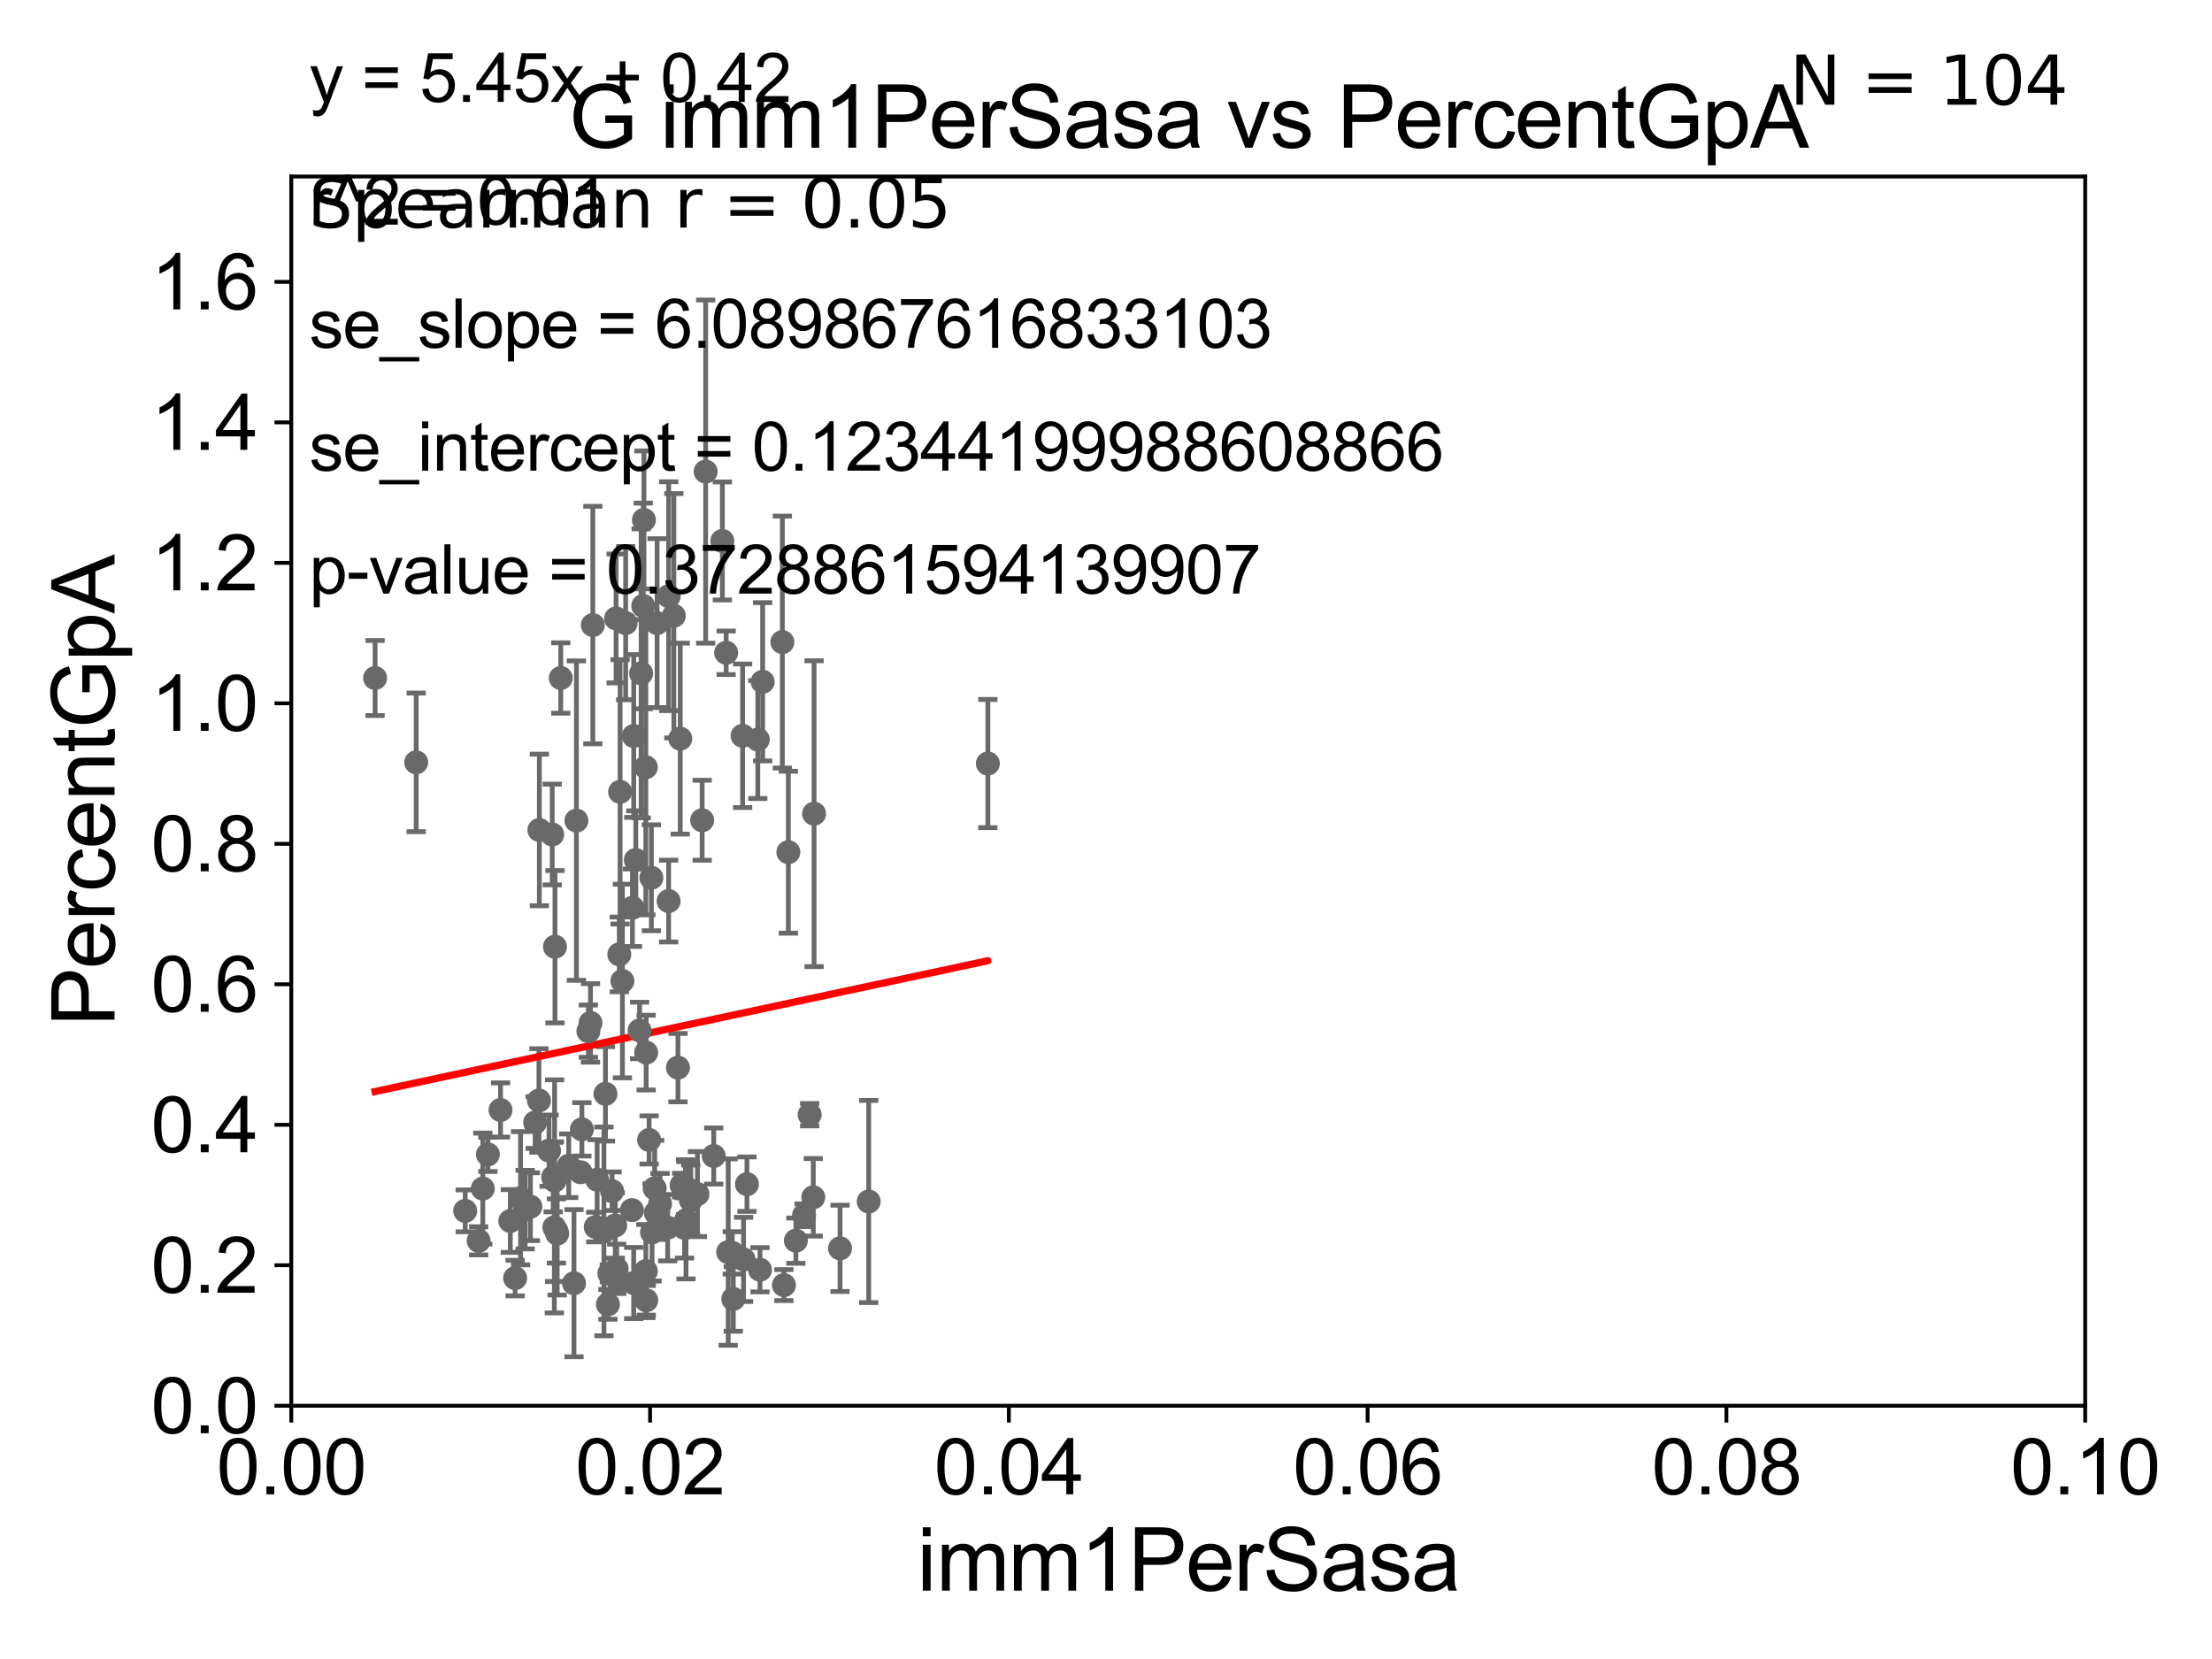 <?xml version="1.0" encoding="utf-8" standalone="no"?>
<!DOCTYPE svg PUBLIC "-//W3C//DTD SVG 1.1//EN"
  "http://www.w3.org/Graphics/SVG/1.1/DTD/svg11.dtd">
<svg xmlns:xlink="http://www.w3.org/1999/xlink" width="460.8pt" height="345.6pt" viewBox="0 0 460.8 345.6" xmlns="http://www.w3.org/2000/svg" version="1.1">
 <defs>
  <style type="text/css">*{stroke-linejoin: round; stroke-linecap: butt}</style>
 </defs>
 <g id="figure_1">
  <g id="patch_1">
   <path d="M 0 345.6 
L 460.8 345.6 
L 460.8 0 
L 0 0 
z
" style="fill: #ffffff"/>
  </g>
  <g id="axes_1">
   <g id="patch_2">
    <path d="M 60.68 292.84 
L 434.385 292.84 
L 434.385 36.775 
L 60.68 36.775 
z
" style="fill: #ffffff"/>
   </g>
   <g id="PathCollection_1">
    <defs>
     <path id="mb4acb7f470" d="M 0 1.118 
C 0.297 1.118 0.581 1 0.791 0.791 
C 1 0.581 1.118 0.297 1.118 0 
C 1.118 -0.297 1 -0.581 0.791 -0.791 
C 0.581 -1 0.297 -1.118 0 -1.118 
C -0.297 -1.118 -0.581 -1 -0.791 -0.791 
C -1 -0.581 -1.118 -0.297 -1.118 0 
C -1.118 0.297 -1 0.581 -0.791 0.791 
C -0.581 1 -0.297 1.118 0 1.118 
z
" style="stroke: #696969"/>
    </defs>
    <g clip-path="url(#pa1d9a73cf5)">
     <use xlink:href="#mb4acb7f470" x="78.139" y="141.24" style="fill: #696969; stroke: #696969"/>
     <use xlink:href="#mb4acb7f470" x="136.621" y="252.65" style="fill: #696969; stroke: #696969"/>
     <use xlink:href="#mb4acb7f470" x="154.897" y="262.358" style="fill: #696969; stroke: #696969"/>
     <use xlink:href="#mb4acb7f470" x="125.811" y="256.522" style="fill: #696969; stroke: #696969"/>
     <use xlink:href="#mb4acb7f470" x="169.585" y="169.507" style="fill: #696969; stroke: #696969"/>
     <use xlink:href="#mb4acb7f470" x="143.904" y="250.009" style="fill: #696969; stroke: #696969"/>
     <use xlink:href="#mb4acb7f470" x="148.68" y="240.815" style="fill: #696969; stroke: #696969"/>
     <use xlink:href="#mb4acb7f470" x="151.697" y="260.834" style="fill: #696969; stroke: #696969"/>
     <use xlink:href="#mb4acb7f470" x="126.128" y="227.866" style="fill: #696969; stroke: #696969"/>
     <use xlink:href="#mb4acb7f470" x="163.307" y="267.707" style="fill: #696969; stroke: #696969"/>
     <use xlink:href="#mb4acb7f470" x="128.57" y="266.393" style="fill: #696969; stroke: #696969"/>
     <use xlink:href="#mb4acb7f470" x="137.498" y="250.776" style="fill: #696969; stroke: #696969"/>
     <use xlink:href="#mb4acb7f470" x="126.642" y="271.722" style="fill: #696969; stroke: #696969"/>
     <use xlink:href="#mb4acb7f470" x="106.308" y="254.355" style="fill: #696969; stroke: #696969"/>
     <use xlink:href="#mb4acb7f470" x="115.914" y="256.432" style="fill: #696969; stroke: #696969"/>
     <use xlink:href="#mb4acb7f470" x="120.077" y="170.946" style="fill: #696969; stroke: #696969"/>
     <use xlink:href="#mb4acb7f470" x="128.464" y="264.321" style="fill: #696969; stroke: #696969"/>
     <use xlink:href="#mb4acb7f470" x="108.443" y="249.613" style="fill: #696969; stroke: #696969"/>
     <use xlink:href="#mb4acb7f470" x="110.496" y="251.376" style="fill: #696969; stroke: #696969"/>
     <use xlink:href="#mb4acb7f470" x="129.659" y="204.363" style="fill: #696969; stroke: #696969"/>
     <use xlink:href="#mb4acb7f470" x="107.312" y="266.248" style="fill: #696969; stroke: #696969"/>
     <use xlink:href="#mb4acb7f470" x="96.909" y="252.243" style="fill: #696969; stroke: #696969"/>
     <use xlink:href="#mb4acb7f470" x="111.481" y="233.836" style="fill: #696969; stroke: #696969"/>
     <use xlink:href="#mb4acb7f470" x="152.548" y="261.002" style="fill: #696969; stroke: #696969"/>
     <use xlink:href="#mb4acb7f470" x="124.103" y="255.615" style="fill: #696969; stroke: #696969"/>
     <use xlink:href="#mb4acb7f470" x="116.072" y="256.984" style="fill: #696969; stroke: #696969"/>
     <use xlink:href="#mb4acb7f470" x="131.646" y="252.081" style="fill: #696969; stroke: #696969"/>
     <use xlink:href="#mb4acb7f470" x="205.788" y="159.059" style="fill: #696969; stroke: #696969"/>
     <use xlink:href="#mb4acb7f470" x="145.295" y="248.751" style="fill: #696969; stroke: #696969"/>
     <use xlink:href="#mb4acb7f470" x="124.394" y="245.754" style="fill: #696969; stroke: #696969"/>
     <use xlink:href="#mb4acb7f470" x="109.399" y="251.983" style="fill: #696969; stroke: #696969"/>
     <use xlink:href="#mb4acb7f470" x="100.575" y="247.602" style="fill: #696969; stroke: #696969"/>
     <use xlink:href="#mb4acb7f470" x="126.937" y="265.277" style="fill: #696969; stroke: #696969"/>
     <use xlink:href="#mb4acb7f470" x="152.755" y="270.59" style="fill: #696969; stroke: #696969"/>
     <use xlink:href="#mb4acb7f470" x="120.944" y="244.202" style="fill: #696969; stroke: #696969"/>
     <use xlink:href="#mb4acb7f470" x="132.452" y="179.153" style="fill: #696969; stroke: #696969"/>
     <use xlink:href="#mb4acb7f470" x="168.668" y="232.212" style="fill: #696969; stroke: #696969"/>
     <use xlink:href="#mb4acb7f470" x="141.998" y="246.885" style="fill: #696969; stroke: #696969"/>
     <use xlink:href="#mb4acb7f470" x="136.379" y="247.556" style="fill: #696969; stroke: #696969"/>
     <use xlink:href="#mb4acb7f470" x="155.606" y="246.685" style="fill: #696969; stroke: #696969"/>
     <use xlink:href="#mb4acb7f470" x="135.22" y="237.474" style="fill: #696969; stroke: #696969"/>
     <use xlink:href="#mb4acb7f470" x="139.288" y="187.708" style="fill: #696969; stroke: #696969"/>
     <use xlink:href="#mb4acb7f470" x="135.833" y="256.723" style="fill: #696969; stroke: #696969"/>
     <use xlink:href="#mb4acb7f470" x="139.087" y="255.743" style="fill: #696969; stroke: #696969"/>
     <use xlink:href="#mb4acb7f470" x="132.008" y="267.277" style="fill: #696969; stroke: #696969"/>
     <use xlink:href="#mb4acb7f470" x="158.321" y="264.513" style="fill: #696969; stroke: #696969"/>
     <use xlink:href="#mb4acb7f470" x="112.36" y="172.893" style="fill: #696969; stroke: #696969"/>
     <use xlink:href="#mb4acb7f470" x="141.229" y="222.406" style="fill: #696969; stroke: #696969"/>
     <use xlink:href="#mb4acb7f470" x="121.22" y="235.267" style="fill: #696969; stroke: #696969"/>
     <use xlink:href="#mb4acb7f470" x="115.238" y="245.21" style="fill: #696969; stroke: #696969"/>
     <use xlink:href="#mb4acb7f470" x="115.482" y="255.685" style="fill: #696969; stroke: #696969"/>
     <use xlink:href="#mb4acb7f470" x="118.48" y="242.849" style="fill: #696969; stroke: #696969"/>
     <use xlink:href="#mb4acb7f470" x="112.274" y="229.259" style="fill: #696969; stroke: #696969"/>
     <use xlink:href="#mb4acb7f470" x="174.996" y="260.054" style="fill: #696969; stroke: #696969"/>
     <use xlink:href="#mb4acb7f470" x="128.166" y="255.283" style="fill: #696969; stroke: #696969"/>
     <use xlink:href="#mb4acb7f470" x="119.57" y="267.317" style="fill: #696969; stroke: #696969"/>
     <use xlink:href="#mb4acb7f470" x="141.709" y="153.873" style="fill: #696969; stroke: #696969"/>
     <use xlink:href="#mb4acb7f470" x="127.513" y="248.15" style="fill: #696969; stroke: #696969"/>
     <use xlink:href="#mb4acb7f470" x="129.011" y="198.817" style="fill: #696969; stroke: #696969"/>
     <use xlink:href="#mb4acb7f470" x="142.605" y="255.803" style="fill: #696969; stroke: #696969"/>
     <use xlink:href="#mb4acb7f470" x="115.612" y="197.218" style="fill: #696969; stroke: #696969"/>
     <use xlink:href="#mb4acb7f470" x="134.545" y="264.792" style="fill: #696969; stroke: #696969"/>
     <use xlink:href="#mb4acb7f470" x="180.967" y="250.292" style="fill: #696969; stroke: #696969"/>
     <use xlink:href="#mb4acb7f470" x="134.605" y="219.277" style="fill: #696969; stroke: #696969"/>
     <use xlink:href="#mb4acb7f470" x="142.906" y="254.207" style="fill: #696969; stroke: #696969"/>
     <use xlink:href="#mb4acb7f470" x="167.51" y="253.157" style="fill: #696969; stroke: #696969"/>
     <use xlink:href="#mb4acb7f470" x="135.695" y="182.855" style="fill: #696969; stroke: #696969"/>
     <use xlink:href="#mb4acb7f470" x="169.421" y="249.421" style="fill: #696969; stroke: #696969"/>
     <use xlink:href="#mb4acb7f470" x="162.98" y="133.761" style="fill: #696969; stroke: #696969"/>
     <use xlink:href="#mb4acb7f470" x="158.875" y="142.026" style="fill: #696969; stroke: #696969"/>
     <use xlink:href="#mb4acb7f470" x="130.338" y="129.815" style="fill: #696969; stroke: #696969"/>
     <use xlink:href="#mb4acb7f470" x="123.012" y="213.098" style="fill: #696969; stroke: #696969"/>
     <use xlink:href="#mb4acb7f470" x="115.037" y="173.84" style="fill: #696969; stroke: #696969"/>
     <use xlink:href="#mb4acb7f470" x="132.019" y="153.321" style="fill: #696969; stroke: #696969"/>
     <use xlink:href="#mb4acb7f470" x="114.377" y="239.704" style="fill: #696969; stroke: #696969"/>
     <use xlink:href="#mb4acb7f470" x="150.48" y="112.694" style="fill: #696969; stroke: #696969"/>
     <use xlink:href="#mb4acb7f470" x="131.753" y="189.101" style="fill: #696969; stroke: #696969"/>
     <use xlink:href="#mb4acb7f470" x="133.563" y="140.27" style="fill: #696969; stroke: #696969"/>
     <use xlink:href="#mb4acb7f470" x="134.537" y="159.824" style="fill: #696969; stroke: #696969"/>
     <use xlink:href="#mb4acb7f470" x="154.699" y="153.276" style="fill: #696969; stroke: #696969"/>
     <use xlink:href="#mb4acb7f470" x="151.271" y="135.984" style="fill: #696969; stroke: #696969"/>
     <use xlink:href="#mb4acb7f470" x="147" y="98.244" style="fill: #696969; stroke: #696969"/>
     <use xlink:href="#mb4acb7f470" x="134.626" y="270.872" style="fill: #696969; stroke: #696969"/>
     <use xlink:href="#mb4acb7f470" x="122.574" y="214.811" style="fill: #696969; stroke: #696969"/>
     <use xlink:href="#mb4acb7f470" x="140.375" y="128.271" style="fill: #696969; stroke: #696969"/>
     <use xlink:href="#mb4acb7f470" x="115.532" y="245.953" style="fill: #696969; stroke: #696969"/>
     <use xlink:href="#mb4acb7f470" x="101.638" y="240.484" style="fill: #696969; stroke: #696969"/>
     <use xlink:href="#mb4acb7f470" x="99.715" y="258.487" style="fill: #696969; stroke: #696969"/>
     <use xlink:href="#mb4acb7f470" x="136.89" y="129.809" style="fill: #696969; stroke: #696969"/>
     <use xlink:href="#mb4acb7f470" x="129.178" y="164.96" style="fill: #696969; stroke: #696969"/>
     <use xlink:href="#mb4acb7f470" x="133.238" y="214.664" style="fill: #696969; stroke: #696969"/>
     <use xlink:href="#mb4acb7f470" x="128.345" y="128.83" style="fill: #696969; stroke: #696969"/>
     <use xlink:href="#mb4acb7f470" x="134.144" y="108.307" style="fill: #696969; stroke: #696969"/>
     <use xlink:href="#mb4acb7f470" x="164.226" y="177.53" style="fill: #696969; stroke: #696969"/>
     <use xlink:href="#mb4acb7f470" x="157.862" y="154.059" style="fill: #696969; stroke: #696969"/>
     <use xlink:href="#mb4acb7f470" x="139.3" y="124.199" style="fill: #696969; stroke: #696969"/>
     <use xlink:href="#mb4acb7f470" x="142.803" y="247.319" style="fill: #696969; stroke: #696969"/>
     <use xlink:href="#mb4acb7f470" x="146.27" y="170.873" style="fill: #696969; stroke: #696969"/>
     <use xlink:href="#mb4acb7f470" x="133.996" y="126.225" style="fill: #696969; stroke: #696969"/>
     <use xlink:href="#mb4acb7f470" x="104.27" y="231.234" style="fill: #696969; stroke: #696969"/>
     <use xlink:href="#mb4acb7f470" x="165.791" y="258.452" style="fill: #696969; stroke: #696969"/>
     <use xlink:href="#mb4acb7f470" x="86.7" y="158.81" style="fill: #696969; stroke: #696969"/>
     <use xlink:href="#mb4acb7f470" x="123.496" y="130.211" style="fill: #696969; stroke: #696969"/>
     <use xlink:href="#mb4acb7f470" x="116.817" y="141.241" style="fill: #696969; stroke: #696969"/>
    </g>
   </g>
   <g id="matplotlib.axis_1">
    <g id="xtick_1">
     <g id="line2d_1">
      <defs>
       <path id="me3df3cda26" d="M 0 0 
L 0 3.5 
" style="stroke: #000000; stroke-width: 0.8"/>
      </defs>
      <g>
       <use xlink:href="#me3df3cda26" x="60.68" y="292.84" style="stroke: #000000; stroke-width: 0.8"/>
      </g>
     </g>
     <g id="text_1">
      <!-- 0.00 -->
      <g transform="translate(45.111 311.293)scale(0.16 -0.16)">
       <defs>
        <path id="ArialMT-30" d="M 266 2259 
Q 266 3072 433 3567 
Q 600 4063 929 4331 
Q 1259 4600 1759 4600 
Q 2128 4600 2406 4451 
Q 2684 4303 2865 4023 
Q 3047 3744 3150 3342 
Q 3253 2941 3253 2259 
Q 3253 1453 3087 958 
Q 2922 463 2592 192 
Q 2263 -78 1759 -78 
Q 1097 -78 719 397 
Q 266 969 266 2259 
z
M 844 2259 
Q 844 1131 1108 757 
Q 1372 384 1759 384 
Q 2147 384 2411 759 
Q 2675 1134 2675 2259 
Q 2675 3391 2411 3762 
Q 2147 4134 1753 4134 
Q 1366 4134 1134 3806 
Q 844 3388 844 2259 
z
" transform="scale(0.016)"/>
        <path id="ArialMT-2e" d="M 581 0 
L 581 641 
L 1222 641 
L 1222 0 
L 581 0 
z
" transform="scale(0.016)"/>
       </defs>
       <use xlink:href="#ArialMT-30"/>
       <use xlink:href="#ArialMT-2e" x="55.615"/>
       <use xlink:href="#ArialMT-30" x="83.398"/>
       <use xlink:href="#ArialMT-30" x="139.014"/>
      </g>
     </g>
    </g>
    <g id="xtick_2">
     <g id="line2d_2">
      <g>
       <use xlink:href="#me3df3cda26" x="135.421" y="292.84" style="stroke: #000000; stroke-width: 0.8"/>
      </g>
     </g>
     <g id="text_2">
      <!-- 0.02 -->
      <g transform="translate(119.852 311.293)scale(0.16 -0.16)">
       <defs>
        <path id="ArialMT-32" d="M 3222 541 
L 3222 0 
L 194 0 
Q 188 203 259 391 
Q 375 700 629 1000 
Q 884 1300 1366 1694 
Q 2113 2306 2375 2664 
Q 2638 3022 2638 3341 
Q 2638 3675 2398 3904 
Q 2159 4134 1775 4134 
Q 1369 4134 1125 3890 
Q 881 3647 878 3216 
L 300 3275 
Q 359 3922 746 4261 
Q 1134 4600 1788 4600 
Q 2447 4600 2831 4234 
Q 3216 3869 3216 3328 
Q 3216 3053 3103 2787 
Q 2991 2522 2730 2228 
Q 2469 1934 1863 1422 
Q 1356 997 1212 845 
Q 1069 694 975 541 
L 3222 541 
z
" transform="scale(0.016)"/>
       </defs>
       <use xlink:href="#ArialMT-30"/>
       <use xlink:href="#ArialMT-2e" x="55.615"/>
       <use xlink:href="#ArialMT-30" x="83.398"/>
       <use xlink:href="#ArialMT-32" x="139.014"/>
      </g>
     </g>
    </g>
    <g id="xtick_3">
     <g id="line2d_3">
      <g>
       <use xlink:href="#me3df3cda26" x="210.162" y="292.84" style="stroke: #000000; stroke-width: 0.8"/>
      </g>
     </g>
     <g id="text_3">
      <!-- 0.04 -->
      <g transform="translate(194.593 311.293)scale(0.16 -0.16)">
       <defs>
        <path id="ArialMT-34" d="M 2069 0 
L 2069 1097 
L 81 1097 
L 81 1613 
L 2172 4581 
L 2631 4581 
L 2631 1613 
L 3250 1613 
L 3250 1097 
L 2631 1097 
L 2631 0 
L 2069 0 
z
M 2069 1613 
L 2069 3678 
L 634 1613 
L 2069 1613 
z
" transform="scale(0.016)"/>
       </defs>
       <use xlink:href="#ArialMT-30"/>
       <use xlink:href="#ArialMT-2e" x="55.615"/>
       <use xlink:href="#ArialMT-30" x="83.398"/>
       <use xlink:href="#ArialMT-34" x="139.014"/>
      </g>
     </g>
    </g>
    <g id="xtick_4">
     <g id="line2d_4">
      <g>
       <use xlink:href="#me3df3cda26" x="284.903" y="292.84" style="stroke: #000000; stroke-width: 0.8"/>
      </g>
     </g>
     <g id="text_4">
      <!-- 0.06 -->
      <g transform="translate(269.334 311.293)scale(0.16 -0.16)">
       <defs>
        <path id="ArialMT-36" d="M 3184 3459 
L 2625 3416 
Q 2550 3747 2413 3897 
Q 2184 4138 1850 4138 
Q 1581 4138 1378 3988 
Q 1113 3794 959 3422 
Q 806 3050 800 2363 
Q 1003 2672 1297 2822 
Q 1591 2972 1913 2972 
Q 2475 2972 2870 2558 
Q 3266 2144 3266 1488 
Q 3266 1056 3080 686 
Q 2894 316 2569 119 
Q 2244 -78 1831 -78 
Q 1128 -78 684 439 
Q 241 956 241 2144 
Q 241 3472 731 4075 
Q 1159 4600 1884 4600 
Q 2425 4600 2770 4297 
Q 3116 3994 3184 3459 
z
M 888 1484 
Q 888 1194 1011 928 
Q 1134 663 1356 523 
Q 1578 384 1822 384 
Q 2178 384 2434 671 
Q 2691 959 2691 1453 
Q 2691 1928 2437 2201 
Q 2184 2475 1800 2475 
Q 1419 2475 1153 2201 
Q 888 1928 888 1484 
z
" transform="scale(0.016)"/>
       </defs>
       <use xlink:href="#ArialMT-30"/>
       <use xlink:href="#ArialMT-2e" x="55.615"/>
       <use xlink:href="#ArialMT-30" x="83.398"/>
       <use xlink:href="#ArialMT-36" x="139.014"/>
      </g>
     </g>
    </g>
    <g id="xtick_5">
     <g id="line2d_5">
      <g>
       <use xlink:href="#me3df3cda26" x="359.644" y="292.84" style="stroke: #000000; stroke-width: 0.8"/>
      </g>
     </g>
     <g id="text_5">
      <!-- 0.08 -->
      <g transform="translate(344.075 311.293)scale(0.16 -0.16)">
       <defs>
        <path id="ArialMT-38" d="M 1131 2484 
Q 781 2613 612 2850 
Q 444 3088 444 3419 
Q 444 3919 803 4259 
Q 1163 4600 1759 4600 
Q 2359 4600 2725 4251 
Q 3091 3903 3091 3403 
Q 3091 3084 2923 2848 
Q 2756 2613 2416 2484 
Q 2838 2347 3058 2040 
Q 3278 1734 3278 1309 
Q 3278 722 2862 322 
Q 2447 -78 1769 -78 
Q 1091 -78 675 323 
Q 259 725 259 1325 
Q 259 1772 486 2073 
Q 713 2375 1131 2484 
z
M 1019 3438 
Q 1019 3113 1228 2906 
Q 1438 2700 1772 2700 
Q 2097 2700 2305 2904 
Q 2513 3109 2513 3406 
Q 2513 3716 2298 3927 
Q 2084 4138 1766 4138 
Q 1444 4138 1231 3931 
Q 1019 3725 1019 3438 
z
M 838 1322 
Q 838 1081 952 856 
Q 1066 631 1291 507 
Q 1516 384 1775 384 
Q 2178 384 2440 643 
Q 2703 903 2703 1303 
Q 2703 1709 2433 1975 
Q 2163 2241 1756 2241 
Q 1359 2241 1098 1978 
Q 838 1716 838 1322 
z
" transform="scale(0.016)"/>
       </defs>
       <use xlink:href="#ArialMT-30"/>
       <use xlink:href="#ArialMT-2e" x="55.615"/>
       <use xlink:href="#ArialMT-30" x="83.398"/>
       <use xlink:href="#ArialMT-38" x="139.014"/>
      </g>
     </g>
    </g>
    <g id="xtick_6">
     <g id="line2d_6">
      <g>
       <use xlink:href="#me3df3cda26" x="434.385" y="292.84" style="stroke: #000000; stroke-width: 0.8"/>
      </g>
     </g>
     <g id="text_6">
      <!-- 0.10 -->
      <g transform="translate(418.816 311.293)scale(0.16 -0.16)">
       <defs>
        <path id="ArialMT-31" d="M 2384 0 
L 1822 0 
L 1822 3584 
Q 1619 3391 1289 3197 
Q 959 3003 697 2906 
L 697 3450 
Q 1169 3672 1522 3987 
Q 1875 4303 2022 4600 
L 2384 4600 
L 2384 0 
z
" transform="scale(0.016)"/>
       </defs>
       <use xlink:href="#ArialMT-30"/>
       <use xlink:href="#ArialMT-2e" x="55.615"/>
       <use xlink:href="#ArialMT-31" x="83.398"/>
       <use xlink:href="#ArialMT-30" x="139.014"/>
      </g>
     </g>
    </g>
    <g id="text_7">
     <!-- imm1PerSasa -->
     <g transform="translate(191.017 331.357)scale(0.18 -0.18)">
      <defs>
       <path id="ArialMT-69" d="M 425 3934 
L 425 4581 
L 988 4581 
L 988 3934 
L 425 3934 
z
M 425 0 
L 425 3319 
L 988 3319 
L 988 0 
L 425 0 
z
" transform="scale(0.016)"/>
       <path id="ArialMT-6d" d="M 422 0 
L 422 3319 
L 925 3319 
L 925 2853 
Q 1081 3097 1340 3245 
Q 1600 3394 1931 3394 
Q 2300 3394 2536 3241 
Q 2772 3088 2869 2813 
Q 3263 3394 3894 3394 
Q 4388 3394 4653 3120 
Q 4919 2847 4919 2278 
L 4919 0 
L 4359 0 
L 4359 2091 
Q 4359 2428 4304 2576 
Q 4250 2725 4106 2815 
Q 3963 2906 3769 2906 
Q 3419 2906 3187 2673 
Q 2956 2441 2956 1928 
L 2956 0 
L 2394 0 
L 2394 2156 
Q 2394 2531 2256 2718 
Q 2119 2906 1806 2906 
Q 1569 2906 1367 2781 
Q 1166 2656 1075 2415 
Q 984 2175 984 1722 
L 984 0 
L 422 0 
z
" transform="scale(0.016)"/>
       <path id="ArialMT-50" d="M 494 0 
L 494 4581 
L 2222 4581 
Q 2678 4581 2919 4538 
Q 3256 4481 3484 4323 
Q 3713 4166 3852 3881 
Q 3991 3597 3991 3256 
Q 3991 2672 3619 2267 
Q 3247 1863 2275 1863 
L 1100 1863 
L 1100 0 
L 494 0 
z
M 1100 2403 
L 2284 2403 
Q 2872 2403 3119 2622 
Q 3366 2841 3366 3238 
Q 3366 3525 3220 3729 
Q 3075 3934 2838 4000 
Q 2684 4041 2272 4041 
L 1100 4041 
L 1100 2403 
z
" transform="scale(0.016)"/>
       <path id="ArialMT-65" d="M 2694 1069 
L 3275 997 
Q 3138 488 2766 206 
Q 2394 -75 1816 -75 
Q 1088 -75 661 373 
Q 234 822 234 1631 
Q 234 2469 665 2931 
Q 1097 3394 1784 3394 
Q 2450 3394 2872 2941 
Q 3294 2488 3294 1666 
Q 3294 1616 3291 1516 
L 816 1516 
Q 847 969 1125 678 
Q 1403 388 1819 388 
Q 2128 388 2347 550 
Q 2566 713 2694 1069 
z
M 847 1978 
L 2700 1978 
Q 2663 2397 2488 2606 
Q 2219 2931 1791 2931 
Q 1403 2931 1139 2672 
Q 875 2413 847 1978 
z
" transform="scale(0.016)"/>
       <path id="ArialMT-72" d="M 416 0 
L 416 3319 
L 922 3319 
L 922 2816 
Q 1116 3169 1280 3281 
Q 1444 3394 1641 3394 
Q 1925 3394 2219 3213 
L 2025 2691 
Q 1819 2813 1613 2813 
Q 1428 2813 1281 2702 
Q 1134 2591 1072 2394 
Q 978 2094 978 1738 
L 978 0 
L 416 0 
z
" transform="scale(0.016)"/>
       <path id="ArialMT-53" d="M 288 1472 
L 859 1522 
Q 900 1178 1048 958 
Q 1197 738 1509 602 
Q 1822 466 2213 466 
Q 2559 466 2825 569 
Q 3091 672 3220 851 
Q 3350 1031 3350 1244 
Q 3350 1459 3225 1620 
Q 3100 1781 2813 1891 
Q 2628 1963 1997 2114 
Q 1366 2266 1113 2400 
Q 784 2572 623 2826 
Q 463 3081 463 3397 
Q 463 3744 659 4045 
Q 856 4347 1234 4503 
Q 1613 4659 2075 4659 
Q 2584 4659 2973 4495 
Q 3363 4331 3572 4012 
Q 3781 3694 3797 3291 
L 3216 3247 
Q 3169 3681 2898 3903 
Q 2628 4125 2100 4125 
Q 1550 4125 1298 3923 
Q 1047 3722 1047 3438 
Q 1047 3191 1225 3031 
Q 1400 2872 2139 2705 
Q 2878 2538 3153 2413 
Q 3553 2228 3743 1945 
Q 3934 1663 3934 1294 
Q 3934 928 3725 604 
Q 3516 281 3123 101 
Q 2731 -78 2241 -78 
Q 1619 -78 1198 103 
Q 778 284 539 648 
Q 300 1013 288 1472 
z
" transform="scale(0.016)"/>
       <path id="ArialMT-61" d="M 2588 409 
Q 2275 144 1986 34 
Q 1697 -75 1366 -75 
Q 819 -75 525 192 
Q 231 459 231 875 
Q 231 1119 342 1320 
Q 453 1522 633 1644 
Q 813 1766 1038 1828 
Q 1203 1872 1538 1913 
Q 2219 1994 2541 2106 
Q 2544 2222 2544 2253 
Q 2544 2597 2384 2738 
Q 2169 2928 1744 2928 
Q 1347 2928 1158 2789 
Q 969 2650 878 2297 
L 328 2372 
Q 403 2725 575 2942 
Q 747 3159 1072 3276 
Q 1397 3394 1825 3394 
Q 2250 3394 2515 3294 
Q 2781 3194 2906 3042 
Q 3031 2891 3081 2659 
Q 3109 2516 3109 2141 
L 3109 1391 
Q 3109 606 3145 398 
Q 3181 191 3288 0 
L 2700 0 
Q 2613 175 2588 409 
z
M 2541 1666 
Q 2234 1541 1622 1453 
Q 1275 1403 1131 1340 
Q 988 1278 909 1158 
Q 831 1038 831 891 
Q 831 666 1001 516 
Q 1172 366 1500 366 
Q 1825 366 2078 508 
Q 2331 650 2450 897 
Q 2541 1088 2541 1459 
L 2541 1666 
z
" transform="scale(0.016)"/>
       <path id="ArialMT-73" d="M 197 991 
L 753 1078 
Q 800 744 1014 566 
Q 1228 388 1613 388 
Q 2000 388 2187 545 
Q 2375 703 2375 916 
Q 2375 1106 2209 1216 
Q 2094 1291 1634 1406 
Q 1016 1563 777 1677 
Q 538 1791 414 1992 
Q 291 2194 291 2438 
Q 291 2659 392 2848 
Q 494 3038 669 3163 
Q 800 3259 1026 3326 
Q 1253 3394 1513 3394 
Q 1903 3394 2198 3281 
Q 2494 3169 2634 2976 
Q 2775 2784 2828 2463 
L 2278 2388 
Q 2241 2644 2061 2787 
Q 1881 2931 1553 2931 
Q 1166 2931 1000 2803 
Q 834 2675 834 2503 
Q 834 2394 903 2306 
Q 972 2216 1119 2156 
Q 1203 2125 1616 2013 
Q 2213 1853 2448 1751 
Q 2684 1650 2818 1456 
Q 2953 1263 2953 975 
Q 2953 694 2789 445 
Q 2625 197 2315 61 
Q 2006 -75 1616 -75 
Q 969 -75 630 194 
Q 291 463 197 991 
z
" transform="scale(0.016)"/>
      </defs>
      <use xlink:href="#ArialMT-69"/>
      <use xlink:href="#ArialMT-6d" x="22.217"/>
      <use xlink:href="#ArialMT-6d" x="105.518"/>
      <use xlink:href="#ArialMT-31" x="188.818"/>
      <use xlink:href="#ArialMT-50" x="244.434"/>
      <use xlink:href="#ArialMT-65" x="311.133"/>
      <use xlink:href="#ArialMT-72" x="366.748"/>
      <use xlink:href="#ArialMT-53" x="400.049"/>
      <use xlink:href="#ArialMT-61" x="466.748"/>
      <use xlink:href="#ArialMT-73" x="522.363"/>
      <use xlink:href="#ArialMT-61" x="572.363"/>
     </g>
    </g>
   </g>
   <g id="matplotlib.axis_2">
    <g id="ytick_1">
     <g id="line2d_7">
      <defs>
       <path id="mdc5cdb9aff" d="M 0 0 
L -3.5 0 
" style="stroke: #000000; stroke-width: 0.8"/>
      </defs>
      <g>
       <use xlink:href="#mdc5cdb9aff" x="60.68" y="292.84" style="stroke: #000000; stroke-width: 0.8"/>
      </g>
     </g>
     <g id="text_8">
      <!-- 0.0 -->
      <g transform="translate(31.44 298.566)scale(0.16 -0.16)">
       <use xlink:href="#ArialMT-30"/>
       <use xlink:href="#ArialMT-2e" x="55.615"/>
       <use xlink:href="#ArialMT-30" x="83.398"/>
      </g>
     </g>
    </g>
    <g id="ytick_2">
     <g id="line2d_8">
      <g>
       <use xlink:href="#mdc5cdb9aff" x="60.68" y="263.575" style="stroke: #000000; stroke-width: 0.8"/>
      </g>
     </g>
     <g id="text_9">
      <!-- 0.2 -->
      <g transform="translate(31.44 269.302)scale(0.16 -0.16)">
       <use xlink:href="#ArialMT-30"/>
       <use xlink:href="#ArialMT-2e" x="55.615"/>
       <use xlink:href="#ArialMT-32" x="83.398"/>
      </g>
     </g>
    </g>
    <g id="ytick_3">
     <g id="line2d_9">
      <g>
       <use xlink:href="#mdc5cdb9aff" x="60.68" y="234.311" style="stroke: #000000; stroke-width: 0.8"/>
      </g>
     </g>
     <g id="text_10">
      <!-- 0.4 -->
      <g transform="translate(31.44 240.037)scale(0.16 -0.16)">
       <use xlink:href="#ArialMT-30"/>
       <use xlink:href="#ArialMT-2e" x="55.615"/>
       <use xlink:href="#ArialMT-34" x="83.398"/>
      </g>
     </g>
    </g>
    <g id="ytick_4">
     <g id="line2d_10">
      <g>
       <use xlink:href="#mdc5cdb9aff" x="60.68" y="205.046" style="stroke: #000000; stroke-width: 0.8"/>
      </g>
     </g>
     <g id="text_11">
      <!-- 0.6 -->
      <g transform="translate(31.44 210.772)scale(0.16 -0.16)">
       <use xlink:href="#ArialMT-30"/>
       <use xlink:href="#ArialMT-2e" x="55.615"/>
       <use xlink:href="#ArialMT-36" x="83.398"/>
      </g>
     </g>
    </g>
    <g id="ytick_5">
     <g id="line2d_11">
      <g>
       <use xlink:href="#mdc5cdb9aff" x="60.68" y="175.782" style="stroke: #000000; stroke-width: 0.8"/>
      </g>
     </g>
     <g id="text_12">
      <!-- 0.8 -->
      <g transform="translate(31.44 181.508)scale(0.16 -0.16)">
       <use xlink:href="#ArialMT-30"/>
       <use xlink:href="#ArialMT-2e" x="55.615"/>
       <use xlink:href="#ArialMT-38" x="83.398"/>
      </g>
     </g>
    </g>
    <g id="ytick_6">
     <g id="line2d_12">
      <g>
       <use xlink:href="#mdc5cdb9aff" x="60.68" y="146.517" style="stroke: #000000; stroke-width: 0.8"/>
      </g>
     </g>
     <g id="text_13">
      <!-- 1.0 -->
      <g transform="translate(31.44 152.243)scale(0.16 -0.16)">
       <use xlink:href="#ArialMT-31"/>
       <use xlink:href="#ArialMT-2e" x="55.615"/>
       <use xlink:href="#ArialMT-30" x="83.398"/>
      </g>
     </g>
    </g>
    <g id="ytick_7">
     <g id="line2d_13">
      <g>
       <use xlink:href="#mdc5cdb9aff" x="60.68" y="117.252" style="stroke: #000000; stroke-width: 0.8"/>
      </g>
     </g>
     <g id="text_14">
      <!-- 1.2 -->
      <g transform="translate(31.44 122.979)scale(0.16 -0.16)">
       <use xlink:href="#ArialMT-31"/>
       <use xlink:href="#ArialMT-2e" x="55.615"/>
       <use xlink:href="#ArialMT-32" x="83.398"/>
      </g>
     </g>
    </g>
    <g id="ytick_8">
     <g id="line2d_14">
      <g>
       <use xlink:href="#mdc5cdb9aff" x="60.68" y="87.988" style="stroke: #000000; stroke-width: 0.8"/>
      </g>
     </g>
     <g id="text_15">
      <!-- 1.4 -->
      <g transform="translate(31.44 93.714)scale(0.16 -0.16)">
       <use xlink:href="#ArialMT-31"/>
       <use xlink:href="#ArialMT-2e" x="55.615"/>
       <use xlink:href="#ArialMT-34" x="83.398"/>
      </g>
     </g>
    </g>
    <g id="ytick_9">
     <g id="line2d_15">
      <g>
       <use xlink:href="#mdc5cdb9aff" x="60.68" y="58.723" style="stroke: #000000; stroke-width: 0.8"/>
      </g>
     </g>
     <g id="text_16">
      <!-- 1.6 -->
      <g transform="translate(31.44 64.45)scale(0.16 -0.16)">
       <use xlink:href="#ArialMT-31"/>
       <use xlink:href="#ArialMT-2e" x="55.615"/>
       <use xlink:href="#ArialMT-36" x="83.398"/>
      </g>
     </g>
    </g>
    <g id="text_17">
     <!-- PercentGpA -->
     <g transform="translate(23.863 213.831)rotate(-90)scale(0.18 -0.18)">
      <defs>
       <path id="ArialMT-63" d="M 2588 1216 
L 3141 1144 
Q 3050 572 2676 248 
Q 2303 -75 1759 -75 
Q 1078 -75 664 370 
Q 250 816 250 1647 
Q 250 2184 428 2587 
Q 606 2991 970 3192 
Q 1334 3394 1763 3394 
Q 2303 3394 2647 3120 
Q 2991 2847 3088 2344 
L 2541 2259 
Q 2463 2594 2264 2762 
Q 2066 2931 1784 2931 
Q 1359 2931 1093 2626 
Q 828 2322 828 1663 
Q 828 994 1084 691 
Q 1341 388 1753 388 
Q 2084 388 2306 591 
Q 2528 794 2588 1216 
z
" transform="scale(0.016)"/>
       <path id="ArialMT-6e" d="M 422 0 
L 422 3319 
L 928 3319 
L 928 2847 
Q 1294 3394 1984 3394 
Q 2284 3394 2536 3286 
Q 2788 3178 2913 3003 
Q 3038 2828 3088 2588 
Q 3119 2431 3119 2041 
L 3119 0 
L 2556 0 
L 2556 2019 
Q 2556 2363 2490 2533 
Q 2425 2703 2258 2804 
Q 2091 2906 1866 2906 
Q 1506 2906 1245 2678 
Q 984 2450 984 1813 
L 984 0 
L 422 0 
z
" transform="scale(0.016)"/>
       <path id="ArialMT-74" d="M 1650 503 
L 1731 6 
Q 1494 -44 1306 -44 
Q 1000 -44 831 53 
Q 663 150 594 308 
Q 525 466 525 972 
L 525 2881 
L 113 2881 
L 113 3319 
L 525 3319 
L 525 4141 
L 1084 4478 
L 1084 3319 
L 1650 3319 
L 1650 2881 
L 1084 2881 
L 1084 941 
Q 1084 700 1114 631 
Q 1144 563 1211 522 
Q 1278 481 1403 481 
Q 1497 481 1650 503 
z
" transform="scale(0.016)"/>
       <path id="ArialMT-47" d="M 2638 1797 
L 2638 2334 
L 4578 2338 
L 4578 638 
Q 4131 281 3656 101 
Q 3181 -78 2681 -78 
Q 2006 -78 1454 211 
Q 903 500 622 1047 
Q 341 1594 341 2269 
Q 341 2938 620 3517 
Q 900 4097 1425 4378 
Q 1950 4659 2634 4659 
Q 3131 4659 3532 4498 
Q 3934 4338 4162 4050 
Q 4391 3763 4509 3300 
L 3963 3150 
Q 3859 3500 3706 3700 
Q 3553 3900 3268 4020 
Q 2984 4141 2638 4141 
Q 2222 4141 1919 4014 
Q 1616 3888 1430 3681 
Q 1244 3475 1141 3228 
Q 966 2803 966 2306 
Q 966 1694 1177 1281 
Q 1388 869 1791 669 
Q 2194 469 2647 469 
Q 3041 469 3416 620 
Q 3791 772 3984 944 
L 3984 1797 
L 2638 1797 
z
" transform="scale(0.016)"/>
       <path id="ArialMT-70" d="M 422 -1272 
L 422 3319 
L 934 3319 
L 934 2888 
Q 1116 3141 1344 3267 
Q 1572 3394 1897 3394 
Q 2322 3394 2647 3175 
Q 2972 2956 3137 2557 
Q 3303 2159 3303 1684 
Q 3303 1175 3120 767 
Q 2938 359 2589 142 
Q 2241 -75 1856 -75 
Q 1575 -75 1351 44 
Q 1128 163 984 344 
L 984 -1272 
L 422 -1272 
z
M 931 1641 
Q 931 1000 1190 694 
Q 1450 388 1819 388 
Q 2194 388 2461 705 
Q 2728 1022 2728 1688 
Q 2728 2322 2467 2637 
Q 2206 2953 1844 2953 
Q 1484 2953 1207 2617 
Q 931 2281 931 1641 
z
" transform="scale(0.016)"/>
       <path id="ArialMT-41" d="M -9 0 
L 1750 4581 
L 2403 4581 
L 4278 0 
L 3588 0 
L 3053 1388 
L 1138 1388 
L 634 0 
L -9 0 
z
M 1313 1881 
L 2866 1881 
L 2388 3150 
Q 2169 3728 2063 4100 
Q 1975 3659 1816 3225 
L 1313 1881 
z
" transform="scale(0.016)"/>
      </defs>
      <use xlink:href="#ArialMT-50"/>
      <use xlink:href="#ArialMT-65" x="66.699"/>
      <use xlink:href="#ArialMT-72" x="122.314"/>
      <use xlink:href="#ArialMT-63" x="155.615"/>
      <use xlink:href="#ArialMT-65" x="205.615"/>
      <use xlink:href="#ArialMT-6e" x="261.23"/>
      <use xlink:href="#ArialMT-74" x="316.846"/>
      <use xlink:href="#ArialMT-47" x="344.629"/>
      <use xlink:href="#ArialMT-70" x="422.412"/>
      <use xlink:href="#ArialMT-41" x="478.027"/>
     </g>
    </g>
   </g>
   <g id="LineCollection_1">
    <path d="M 78.139 149.056 
L 78.139 133.425 
" clip-path="url(#pa1d9a73cf5)" style="fill: none; stroke: #696969"/>
    <path d="M 136.621 258.203 
L 136.621 247.098 
" clip-path="url(#pa1d9a73cf5)" style="fill: none; stroke: #696969"/>
    <path d="M 154.897 271.128 
L 154.897 253.587 
" clip-path="url(#pa1d9a73cf5)" style="fill: none; stroke: #696969"/>
    <path d="M 125.811 278.265 
L 125.811 234.779 
" clip-path="url(#pa1d9a73cf5)" style="fill: none; stroke: #696969"/>
    <path d="M 169.585 201.362 
L 169.585 137.652 
" clip-path="url(#pa1d9a73cf5)" style="fill: none; stroke: #696969"/>
    <path d="M 143.904 257.312 
L 143.904 242.705 
" clip-path="url(#pa1d9a73cf5)" style="fill: none; stroke: #696969"/>
    <path d="M 148.68 246.66 
L 148.68 234.97 
" clip-path="url(#pa1d9a73cf5)" style="fill: none; stroke: #696969"/>
    <path d="M 151.697 280.25 
L 151.697 241.418 
" clip-path="url(#pa1d9a73cf5)" style="fill: none; stroke: #696969"/>
    <path d="M 126.128 237.702 
L 126.128 218.03 
" clip-path="url(#pa1d9a73cf5)" style="fill: none; stroke: #696969"/>
    <path d="M 163.307 270.937 
L 163.307 264.478 
" clip-path="url(#pa1d9a73cf5)" style="fill: none; stroke: #696969"/>
    <path d="M 128.57 268.544 
L 128.57 264.241 
" clip-path="url(#pa1d9a73cf5)" style="fill: none; stroke: #696969"/>
    <path d="M 137.498 257.105 
L 137.498 244.446 
" clip-path="url(#pa1d9a73cf5)" style="fill: none; stroke: #696969"/>
    <path d="M 126.642 274.828 
L 126.642 268.615 
" clip-path="url(#pa1d9a73cf5)" style="fill: none; stroke: #696969"/>
    <path d="M 106.308 260.892 
L 106.308 247.818 
" clip-path="url(#pa1d9a73cf5)" style="fill: none; stroke: #696969"/>
    <path d="M 115.914 263.115 
L 115.914 249.749 
" clip-path="url(#pa1d9a73cf5)" style="fill: none; stroke: #696969"/>
    <path d="M 120.077 204.216 
L 120.077 137.675 
" clip-path="url(#pa1d9a73cf5)" style="fill: none; stroke: #696969"/>
    <path d="M 128.464 269.458 
L 128.464 259.183 
" clip-path="url(#pa1d9a73cf5)" style="fill: none; stroke: #696969"/>
    <path d="M 108.443 263.493 
L 108.443 235.733 
" clip-path="url(#pa1d9a73cf5)" style="fill: none; stroke: #696969"/>
    <path d="M 110.496 258.437 
L 110.496 244.315 
" clip-path="url(#pa1d9a73cf5)" style="fill: none; stroke: #696969"/>
    <path d="M 129.659 224.535 
L 129.659 184.191 
" clip-path="url(#pa1d9a73cf5)" style="fill: none; stroke: #696969"/>
    <path d="M 107.312 269.956 
L 107.312 262.541 
" clip-path="url(#pa1d9a73cf5)" style="fill: none; stroke: #696969"/>
    <path d="M 96.909 256.6 
L 96.909 247.887 
" clip-path="url(#pa1d9a73cf5)" style="fill: none; stroke: #696969"/>
    <path d="M 111.481 239.232 
L 111.481 228.441 
" clip-path="url(#pa1d9a73cf5)" style="fill: none; stroke: #696969"/>
    <path d="M 152.548 265.417 
L 152.548 256.587 
" clip-path="url(#pa1d9a73cf5)" style="fill: none; stroke: #696969"/>
    <path d="M 124.103 258.705 
L 124.103 252.525 
" clip-path="url(#pa1d9a73cf5)" style="fill: none; stroke: #696969"/>
    <path d="M 116.072 269.774 
L 116.072 244.195 
" clip-path="url(#pa1d9a73cf5)" style="fill: none; stroke: #696969"/>
    <path d="M 131.646 253.009 
L 131.646 251.154 
" clip-path="url(#pa1d9a73cf5)" style="fill: none; stroke: #696969"/>
    <path d="M 205.788 172.405 
L 205.788 145.712 
" clip-path="url(#pa1d9a73cf5)" style="fill: none; stroke: #696969"/>
    <path d="M 145.295 257.604 
L 145.295 239.897 
" clip-path="url(#pa1d9a73cf5)" style="fill: none; stroke: #696969"/>
    <path d="M 124.394 254.087 
L 124.394 237.421 
" clip-path="url(#pa1d9a73cf5)" style="fill: none; stroke: #696969"/>
    <path d="M 109.399 260.17 
L 109.399 243.796 
" clip-path="url(#pa1d9a73cf5)" style="fill: none; stroke: #696969"/>
    <path d="M 100.575 259.163 
L 100.575 236.042 
" clip-path="url(#pa1d9a73cf5)" style="fill: none; stroke: #696969"/>
    <path d="M 126.937 267.031 
L 126.937 263.524 
" clip-path="url(#pa1d9a73cf5)" style="fill: none; stroke: #696969"/>
    <path d="M 152.755 277.318 
L 152.755 263.863 
" clip-path="url(#pa1d9a73cf5)" style="fill: none; stroke: #696969"/>
    <path d="M 120.944 245.048 
L 120.944 243.356 
" clip-path="url(#pa1d9a73cf5)" style="fill: none; stroke: #696969"/>
    <path d="M 132.452 189.393 
L 132.452 168.912 
" clip-path="url(#pa1d9a73cf5)" style="fill: none; stroke: #696969"/>
    <path d="M 168.668 234.539 
L 168.668 229.884 
" clip-path="url(#pa1d9a73cf5)" style="fill: none; stroke: #696969"/>
    <path d="M 141.998 249.355 
L 141.998 244.416 
" clip-path="url(#pa1d9a73cf5)" style="fill: none; stroke: #696969"/>
    <path d="M 136.379 257.55 
L 136.379 237.562 
" clip-path="url(#pa1d9a73cf5)" style="fill: none; stroke: #696969"/>
    <path d="M 155.606 252.356 
L 155.606 241.013 
" clip-path="url(#pa1d9a73cf5)" style="fill: none; stroke: #696969"/>
    <path d="M 135.22 242.487 
L 135.22 232.462 
" clip-path="url(#pa1d9a73cf5)" style="fill: none; stroke: #696969"/>
    <path d="M 139.288 196.225 
L 139.288 179.191 
" clip-path="url(#pa1d9a73cf5)" style="fill: none; stroke: #696969"/>
    <path d="M 135.833 266.86 
L 135.833 246.586 
" clip-path="url(#pa1d9a73cf5)" style="fill: none; stroke: #696969"/>
    <path d="M 139.087 262.659 
L 139.087 248.826 
" clip-path="url(#pa1d9a73cf5)" style="fill: none; stroke: #696969"/>
    <path d="M 132.008 274.692 
L 132.008 259.863 
" clip-path="url(#pa1d9a73cf5)" style="fill: none; stroke: #696969"/>
    <path d="M 158.321 269.123 
L 158.321 259.904 
" clip-path="url(#pa1d9a73cf5)" style="fill: none; stroke: #696969"/>
    <path d="M 112.36 188.684 
L 112.36 157.102 
" clip-path="url(#pa1d9a73cf5)" style="fill: none; stroke: #696969"/>
    <path d="M 141.229 229.527 
L 141.229 215.285 
" clip-path="url(#pa1d9a73cf5)" style="fill: none; stroke: #696969"/>
    <path d="M 121.22 240.826 
L 121.22 229.709 
" clip-path="url(#pa1d9a73cf5)" style="fill: none; stroke: #696969"/>
    <path d="M 115.238 252.444 
L 115.238 237.976 
" clip-path="url(#pa1d9a73cf5)" style="fill: none; stroke: #696969"/>
    <path d="M 115.482 273.5 
L 115.482 237.871 
" clip-path="url(#pa1d9a73cf5)" style="fill: none; stroke: #696969"/>
    <path d="M 118.48 249.472 
L 118.48 236.226 
" clip-path="url(#pa1d9a73cf5)" style="fill: none; stroke: #696969"/>
    <path d="M 112.274 240.051 
L 112.274 218.466 
" clip-path="url(#pa1d9a73cf5)" style="fill: none; stroke: #696969"/>
    <path d="M 174.996 269.043 
L 174.996 251.065 
" clip-path="url(#pa1d9a73cf5)" style="fill: none; stroke: #696969"/>
    <path d="M 128.166 262.089 
L 128.166 248.477 
" clip-path="url(#pa1d9a73cf5)" style="fill: none; stroke: #696969"/>
    <path d="M 119.57 282.644 
L 119.57 251.989 
" clip-path="url(#pa1d9a73cf5)" style="fill: none; stroke: #696969"/>
    <path d="M 141.709 173.761 
L 141.709 133.985 
" clip-path="url(#pa1d9a73cf5)" style="fill: none; stroke: #696969"/>
    <path d="M 127.513 252.161 
L 127.513 244.14 
" clip-path="url(#pa1d9a73cf5)" style="fill: none; stroke: #696969"/>
    <path d="M 129.011 206.602 
L 129.011 191.033 
" clip-path="url(#pa1d9a73cf5)" style="fill: none; stroke: #696969"/>
    <path d="M 142.605 262.07 
L 142.605 249.537 
" clip-path="url(#pa1d9a73cf5)" style="fill: none; stroke: #696969"/>
    <path d="M 115.612 213.092 
L 115.612 181.345 
" clip-path="url(#pa1d9a73cf5)" style="fill: none; stroke: #696969"/>
    <path d="M 134.545 274.495 
L 134.545 255.089 
" clip-path="url(#pa1d9a73cf5)" style="fill: none; stroke: #696969"/>
    <path d="M 180.967 271.346 
L 180.967 229.237 
" clip-path="url(#pa1d9a73cf5)" style="fill: none; stroke: #696969"/>
    <path d="M 134.605 227.063 
L 134.605 211.491 
" clip-path="url(#pa1d9a73cf5)" style="fill: none; stroke: #696969"/>
    <path d="M 142.906 266.424 
L 142.906 241.991 
" clip-path="url(#pa1d9a73cf5)" style="fill: none; stroke: #696969"/>
    <path d="M 167.51 255.535 
L 167.51 250.779 
" clip-path="url(#pa1d9a73cf5)" style="fill: none; stroke: #696969"/>
    <path d="M 135.695 193.889 
L 135.695 171.821 
" clip-path="url(#pa1d9a73cf5)" style="fill: none; stroke: #696969"/>
    <path d="M 169.421 257.495 
L 169.421 241.348 
" clip-path="url(#pa1d9a73cf5)" style="fill: none; stroke: #696969"/>
    <path d="M 162.98 160.002 
L 162.98 107.521 
" clip-path="url(#pa1d9a73cf5)" style="fill: none; stroke: #696969"/>
    <path d="M 158.875 158.513 
L 158.875 125.539 
" clip-path="url(#pa1d9a73cf5)" style="fill: none; stroke: #696969"/>
    <path d="M 130.338 145.774 
L 130.338 113.856 
" clip-path="url(#pa1d9a73cf5)" style="fill: none; stroke: #696969"/>
    <path d="M 123.012 221.275 
L 123.012 204.922 
" clip-path="url(#pa1d9a73cf5)" style="fill: none; stroke: #696969"/>
    <path d="M 115.037 184.335 
L 115.037 163.345 
" clip-path="url(#pa1d9a73cf5)" style="fill: none; stroke: #696969"/>
    <path d="M 132.019 170.269 
L 132.019 136.372 
" clip-path="url(#pa1d9a73cf5)" style="fill: none; stroke: #696969"/>
    <path d="M 114.377 247.125 
L 114.377 232.283 
" clip-path="url(#pa1d9a73cf5)" style="fill: none; stroke: #696969"/>
    <path d="M 150.48 124.987 
L 150.48 100.401 
" clip-path="url(#pa1d9a73cf5)" style="fill: none; stroke: #696969"/>
    <path d="M 131.753 197.169 
L 131.753 181.032 
" clip-path="url(#pa1d9a73cf5)" style="fill: none; stroke: #696969"/>
    <path d="M 133.563 170.369 
L 133.563 110.171 
" clip-path="url(#pa1d9a73cf5)" style="fill: none; stroke: #696969"/>
    <path d="M 134.537 190.579 
L 134.537 129.068 
" clip-path="url(#pa1d9a73cf5)" style="fill: none; stroke: #696969"/>
    <path d="M 154.699 168.229 
L 154.699 138.323 
" clip-path="url(#pa1d9a73cf5)" style="fill: none; stroke: #696969"/>
    <path d="M 151.271 140.52 
L 151.271 131.448 
" clip-path="url(#pa1d9a73cf5)" style="fill: none; stroke: #696969"/>
    <path d="M 147 133.986 
L 147 62.503 
" clip-path="url(#pa1d9a73cf5)" style="fill: none; stroke: #696969"/>
    <path d="M 134.626 273.952 
L 134.626 267.792 
" clip-path="url(#pa1d9a73cf5)" style="fill: none; stroke: #696969"/>
    <path d="M 122.574 220.259 
L 122.574 209.363 
" clip-path="url(#pa1d9a73cf5)" style="fill: none; stroke: #696969"/>
    <path d="M 140.375 153.721 
L 140.375 102.821 
" clip-path="url(#pa1d9a73cf5)" style="fill: none; stroke: #696969"/>
    <path d="M 115.532 266.957 
L 115.532 224.95 
" clip-path="url(#pa1d9a73cf5)" style="fill: none; stroke: #696969"/>
    <path d="M 101.638 244.048 
L 101.638 236.92 
" clip-path="url(#pa1d9a73cf5)" style="fill: none; stroke: #696969"/>
    <path d="M 99.715 261.421 
L 99.715 255.553 
" clip-path="url(#pa1d9a73cf5)" style="fill: none; stroke: #696969"/>
    <path d="M 136.89 147.398 
L 136.89 112.22 
" clip-path="url(#pa1d9a73cf5)" style="fill: none; stroke: #696969"/>
    <path d="M 129.178 192.492 
L 129.178 137.428 
" clip-path="url(#pa1d9a73cf5)" style="fill: none; stroke: #696969"/>
    <path d="M 133.238 220.552 
L 133.238 208.777 
" clip-path="url(#pa1d9a73cf5)" style="fill: none; stroke: #696969"/>
    <path d="M 128.345 142.256 
L 128.345 115.404 
" clip-path="url(#pa1d9a73cf5)" style="fill: none; stroke: #696969"/>
    <path d="M 134.144 122.681 
L 134.144 93.933 
" clip-path="url(#pa1d9a73cf5)" style="fill: none; stroke: #696969"/>
    <path d="M 164.226 194.397 
L 164.226 160.662 
" clip-path="url(#pa1d9a73cf5)" style="fill: none; stroke: #696969"/>
    <path d="M 157.862 166.344 
L 157.862 141.774 
" clip-path="url(#pa1d9a73cf5)" style="fill: none; stroke: #696969"/>
    <path d="M 139.3 148.034 
L 139.3 100.364 
" clip-path="url(#pa1d9a73cf5)" style="fill: none; stroke: #696969"/>
    <path d="M 142.803 253.048 
L 142.803 241.591 
" clip-path="url(#pa1d9a73cf5)" style="fill: none; stroke: #696969"/>
    <path d="M 146.27 179.204 
L 146.27 162.542 
" clip-path="url(#pa1d9a73cf5)" style="fill: none; stroke: #696969"/>
    <path d="M 133.996 147.644 
L 133.996 104.806 
" clip-path="url(#pa1d9a73cf5)" style="fill: none; stroke: #696969"/>
    <path d="M 104.27 236.884 
L 104.27 225.584 
" clip-path="url(#pa1d9a73cf5)" style="fill: none; stroke: #696969"/>
    <path d="M 165.791 263.167 
L 165.791 253.737 
" clip-path="url(#pa1d9a73cf5)" style="fill: none; stroke: #696969"/>
    <path d="M 86.7 173.248 
L 86.7 144.373 
" clip-path="url(#pa1d9a73cf5)" style="fill: none; stroke: #696969"/>
    <path d="M 123.496 154.95 
L 123.496 105.473 
" clip-path="url(#pa1d9a73cf5)" style="fill: none; stroke: #696969"/>
    <path d="M 116.817 148.57 
L 116.817 133.913 
" clip-path="url(#pa1d9a73cf5)" style="fill: none; stroke: #696969"/>
   </g>
   <g id="line2d_16">
    <defs>
     <path id="m68833add6f" d="M 2 0 
L -2 -0 
" style="stroke: #696969"/>
    </defs>
    <g clip-path="url(#pa1d9a73cf5)">
     <use xlink:href="#m68833add6f" x="78.139" y="149.056" style="fill: #696969; stroke: #696969"/>
     <use xlink:href="#m68833add6f" x="136.621" y="258.203" style="fill: #696969; stroke: #696969"/>
     <use xlink:href="#m68833add6f" x="154.897" y="271.128" style="fill: #696969; stroke: #696969"/>
     <use xlink:href="#m68833add6f" x="125.811" y="278.265" style="fill: #696969; stroke: #696969"/>
     <use xlink:href="#m68833add6f" x="169.585" y="201.362" style="fill: #696969; stroke: #696969"/>
     <use xlink:href="#m68833add6f" x="143.904" y="257.312" style="fill: #696969; stroke: #696969"/>
     <use xlink:href="#m68833add6f" x="148.68" y="246.66" style="fill: #696969; stroke: #696969"/>
     <use xlink:href="#m68833add6f" x="151.697" y="280.25" style="fill: #696969; stroke: #696969"/>
     <use xlink:href="#m68833add6f" x="126.128" y="237.702" style="fill: #696969; stroke: #696969"/>
     <use xlink:href="#m68833add6f" x="163.307" y="270.937" style="fill: #696969; stroke: #696969"/>
     <use xlink:href="#m68833add6f" x="128.57" y="268.544" style="fill: #696969; stroke: #696969"/>
     <use xlink:href="#m68833add6f" x="137.498" y="257.105" style="fill: #696969; stroke: #696969"/>
     <use xlink:href="#m68833add6f" x="126.642" y="274.828" style="fill: #696969; stroke: #696969"/>
     <use xlink:href="#m68833add6f" x="106.308" y="260.892" style="fill: #696969; stroke: #696969"/>
     <use xlink:href="#m68833add6f" x="115.914" y="263.115" style="fill: #696969; stroke: #696969"/>
     <use xlink:href="#m68833add6f" x="120.077" y="204.216" style="fill: #696969; stroke: #696969"/>
     <use xlink:href="#m68833add6f" x="128.464" y="269.458" style="fill: #696969; stroke: #696969"/>
     <use xlink:href="#m68833add6f" x="108.443" y="263.493" style="fill: #696969; stroke: #696969"/>
     <use xlink:href="#m68833add6f" x="110.496" y="258.437" style="fill: #696969; stroke: #696969"/>
     <use xlink:href="#m68833add6f" x="129.659" y="224.535" style="fill: #696969; stroke: #696969"/>
     <use xlink:href="#m68833add6f" x="107.312" y="269.956" style="fill: #696969; stroke: #696969"/>
     <use xlink:href="#m68833add6f" x="96.909" y="256.6" style="fill: #696969; stroke: #696969"/>
     <use xlink:href="#m68833add6f" x="111.481" y="239.232" style="fill: #696969; stroke: #696969"/>
     <use xlink:href="#m68833add6f" x="152.548" y="265.417" style="fill: #696969; stroke: #696969"/>
     <use xlink:href="#m68833add6f" x="124.103" y="258.705" style="fill: #696969; stroke: #696969"/>
     <use xlink:href="#m68833add6f" x="116.072" y="269.774" style="fill: #696969; stroke: #696969"/>
     <use xlink:href="#m68833add6f" x="131.646" y="253.009" style="fill: #696969; stroke: #696969"/>
     <use xlink:href="#m68833add6f" x="205.788" y="172.405" style="fill: #696969; stroke: #696969"/>
     <use xlink:href="#m68833add6f" x="145.295" y="257.604" style="fill: #696969; stroke: #696969"/>
     <use xlink:href="#m68833add6f" x="124.394" y="254.087" style="fill: #696969; stroke: #696969"/>
     <use xlink:href="#m68833add6f" x="109.399" y="260.17" style="fill: #696969; stroke: #696969"/>
     <use xlink:href="#m68833add6f" x="100.575" y="259.163" style="fill: #696969; stroke: #696969"/>
     <use xlink:href="#m68833add6f" x="126.937" y="267.031" style="fill: #696969; stroke: #696969"/>
     <use xlink:href="#m68833add6f" x="152.755" y="277.318" style="fill: #696969; stroke: #696969"/>
     <use xlink:href="#m68833add6f" x="120.944" y="245.048" style="fill: #696969; stroke: #696969"/>
     <use xlink:href="#m68833add6f" x="132.452" y="189.393" style="fill: #696969; stroke: #696969"/>
     <use xlink:href="#m68833add6f" x="168.668" y="234.539" style="fill: #696969; stroke: #696969"/>
     <use xlink:href="#m68833add6f" x="141.998" y="249.355" style="fill: #696969; stroke: #696969"/>
     <use xlink:href="#m68833add6f" x="136.379" y="257.55" style="fill: #696969; stroke: #696969"/>
     <use xlink:href="#m68833add6f" x="155.606" y="252.356" style="fill: #696969; stroke: #696969"/>
     <use xlink:href="#m68833add6f" x="135.22" y="242.487" style="fill: #696969; stroke: #696969"/>
     <use xlink:href="#m68833add6f" x="139.288" y="196.225" style="fill: #696969; stroke: #696969"/>
     <use xlink:href="#m68833add6f" x="135.833" y="266.86" style="fill: #696969; stroke: #696969"/>
     <use xlink:href="#m68833add6f" x="139.087" y="262.659" style="fill: #696969; stroke: #696969"/>
     <use xlink:href="#m68833add6f" x="132.008" y="274.692" style="fill: #696969; stroke: #696969"/>
     <use xlink:href="#m68833add6f" x="158.321" y="269.123" style="fill: #696969; stroke: #696969"/>
     <use xlink:href="#m68833add6f" x="112.36" y="188.684" style="fill: #696969; stroke: #696969"/>
     <use xlink:href="#m68833add6f" x="141.229" y="229.527" style="fill: #696969; stroke: #696969"/>
     <use xlink:href="#m68833add6f" x="121.22" y="240.826" style="fill: #696969; stroke: #696969"/>
     <use xlink:href="#m68833add6f" x="115.238" y="252.444" style="fill: #696969; stroke: #696969"/>
     <use xlink:href="#m68833add6f" x="115.482" y="273.5" style="fill: #696969; stroke: #696969"/>
     <use xlink:href="#m68833add6f" x="118.48" y="249.472" style="fill: #696969; stroke: #696969"/>
     <use xlink:href="#m68833add6f" x="112.274" y="240.051" style="fill: #696969; stroke: #696969"/>
     <use xlink:href="#m68833add6f" x="174.996" y="269.043" style="fill: #696969; stroke: #696969"/>
     <use xlink:href="#m68833add6f" x="128.166" y="262.089" style="fill: #696969; stroke: #696969"/>
     <use xlink:href="#m68833add6f" x="119.57" y="282.644" style="fill: #696969; stroke: #696969"/>
     <use xlink:href="#m68833add6f" x="141.709" y="173.761" style="fill: #696969; stroke: #696969"/>
     <use xlink:href="#m68833add6f" x="127.513" y="252.161" style="fill: #696969; stroke: #696969"/>
     <use xlink:href="#m68833add6f" x="129.011" y="206.602" style="fill: #696969; stroke: #696969"/>
     <use xlink:href="#m68833add6f" x="142.605" y="262.07" style="fill: #696969; stroke: #696969"/>
     <use xlink:href="#m68833add6f" x="115.612" y="213.092" style="fill: #696969; stroke: #696969"/>
     <use xlink:href="#m68833add6f" x="134.545" y="274.495" style="fill: #696969; stroke: #696969"/>
     <use xlink:href="#m68833add6f" x="180.967" y="271.346" style="fill: #696969; stroke: #696969"/>
     <use xlink:href="#m68833add6f" x="134.605" y="227.063" style="fill: #696969; stroke: #696969"/>
     <use xlink:href="#m68833add6f" x="142.906" y="266.424" style="fill: #696969; stroke: #696969"/>
     <use xlink:href="#m68833add6f" x="167.51" y="255.535" style="fill: #696969; stroke: #696969"/>
     <use xlink:href="#m68833add6f" x="135.695" y="193.889" style="fill: #696969; stroke: #696969"/>
     <use xlink:href="#m68833add6f" x="169.421" y="257.495" style="fill: #696969; stroke: #696969"/>
     <use xlink:href="#m68833add6f" x="162.98" y="160.002" style="fill: #696969; stroke: #696969"/>
     <use xlink:href="#m68833add6f" x="158.875" y="158.513" style="fill: #696969; stroke: #696969"/>
     <use xlink:href="#m68833add6f" x="130.338" y="145.774" style="fill: #696969; stroke: #696969"/>
     <use xlink:href="#m68833add6f" x="123.012" y="221.275" style="fill: #696969; stroke: #696969"/>
     <use xlink:href="#m68833add6f" x="115.037" y="184.335" style="fill: #696969; stroke: #696969"/>
     <use xlink:href="#m68833add6f" x="132.019" y="170.269" style="fill: #696969; stroke: #696969"/>
     <use xlink:href="#m68833add6f" x="114.377" y="247.125" style="fill: #696969; stroke: #696969"/>
     <use xlink:href="#m68833add6f" x="150.48" y="124.987" style="fill: #696969; stroke: #696969"/>
     <use xlink:href="#m68833add6f" x="131.753" y="197.169" style="fill: #696969; stroke: #696969"/>
     <use xlink:href="#m68833add6f" x="133.563" y="170.369" style="fill: #696969; stroke: #696969"/>
     <use xlink:href="#m68833add6f" x="134.537" y="190.579" style="fill: #696969; stroke: #696969"/>
     <use xlink:href="#m68833add6f" x="154.699" y="168.229" style="fill: #696969; stroke: #696969"/>
     <use xlink:href="#m68833add6f" x="151.271" y="140.52" style="fill: #696969; stroke: #696969"/>
     <use xlink:href="#m68833add6f" x="147" y="133.986" style="fill: #696969; stroke: #696969"/>
     <use xlink:href="#m68833add6f" x="134.626" y="273.952" style="fill: #696969; stroke: #696969"/>
     <use xlink:href="#m68833add6f" x="122.574" y="220.259" style="fill: #696969; stroke: #696969"/>
     <use xlink:href="#m68833add6f" x="140.375" y="153.721" style="fill: #696969; stroke: #696969"/>
     <use xlink:href="#m68833add6f" x="115.532" y="266.957" style="fill: #696969; stroke: #696969"/>
     <use xlink:href="#m68833add6f" x="101.638" y="244.048" style="fill: #696969; stroke: #696969"/>
     <use xlink:href="#m68833add6f" x="99.715" y="261.421" style="fill: #696969; stroke: #696969"/>
     <use xlink:href="#m68833add6f" x="136.89" y="147.398" style="fill: #696969; stroke: #696969"/>
     <use xlink:href="#m68833add6f" x="129.178" y="192.492" style="fill: #696969; stroke: #696969"/>
     <use xlink:href="#m68833add6f" x="133.238" y="220.552" style="fill: #696969; stroke: #696969"/>
     <use xlink:href="#m68833add6f" x="128.345" y="142.256" style="fill: #696969; stroke: #696969"/>
     <use xlink:href="#m68833add6f" x="134.144" y="122.681" style="fill: #696969; stroke: #696969"/>
     <use xlink:href="#m68833add6f" x="164.226" y="194.397" style="fill: #696969; stroke: #696969"/>
     <use xlink:href="#m68833add6f" x="157.862" y="166.344" style="fill: #696969; stroke: #696969"/>
     <use xlink:href="#m68833add6f" x="139.3" y="148.034" style="fill: #696969; stroke: #696969"/>
     <use xlink:href="#m68833add6f" x="142.803" y="253.048" style="fill: #696969; stroke: #696969"/>
     <use xlink:href="#m68833add6f" x="146.27" y="179.204" style="fill: #696969; stroke: #696969"/>
     <use xlink:href="#m68833add6f" x="133.996" y="147.644" style="fill: #696969; stroke: #696969"/>
     <use xlink:href="#m68833add6f" x="104.27" y="236.884" style="fill: #696969; stroke: #696969"/>
     <use xlink:href="#m68833add6f" x="165.791" y="263.167" style="fill: #696969; stroke: #696969"/>
     <use xlink:href="#m68833add6f" x="86.7" y="173.248" style="fill: #696969; stroke: #696969"/>
     <use xlink:href="#m68833add6f" x="123.496" y="154.95" style="fill: #696969; stroke: #696969"/>
     <use xlink:href="#m68833add6f" x="116.817" y="148.57" style="fill: #696969; stroke: #696969"/>
    </g>
   </g>
   <g id="line2d_17">
    <g clip-path="url(#pa1d9a73cf5)">
     <use xlink:href="#m68833add6f" x="78.139" y="133.425" style="fill: #696969; stroke: #696969"/>
     <use xlink:href="#m68833add6f" x="136.621" y="247.098" style="fill: #696969; stroke: #696969"/>
     <use xlink:href="#m68833add6f" x="154.897" y="253.587" style="fill: #696969; stroke: #696969"/>
     <use xlink:href="#m68833add6f" x="125.811" y="234.779" style="fill: #696969; stroke: #696969"/>
     <use xlink:href="#m68833add6f" x="169.585" y="137.652" style="fill: #696969; stroke: #696969"/>
     <use xlink:href="#m68833add6f" x="143.904" y="242.705" style="fill: #696969; stroke: #696969"/>
     <use xlink:href="#m68833add6f" x="148.68" y="234.97" style="fill: #696969; stroke: #696969"/>
     <use xlink:href="#m68833add6f" x="151.697" y="241.418" style="fill: #696969; stroke: #696969"/>
     <use xlink:href="#m68833add6f" x="126.128" y="218.03" style="fill: #696969; stroke: #696969"/>
     <use xlink:href="#m68833add6f" x="163.307" y="264.478" style="fill: #696969; stroke: #696969"/>
     <use xlink:href="#m68833add6f" x="128.57" y="264.241" style="fill: #696969; stroke: #696969"/>
     <use xlink:href="#m68833add6f" x="137.498" y="244.446" style="fill: #696969; stroke: #696969"/>
     <use xlink:href="#m68833add6f" x="126.642" y="268.615" style="fill: #696969; stroke: #696969"/>
     <use xlink:href="#m68833add6f" x="106.308" y="247.818" style="fill: #696969; stroke: #696969"/>
     <use xlink:href="#m68833add6f" x="115.914" y="249.749" style="fill: #696969; stroke: #696969"/>
     <use xlink:href="#m68833add6f" x="120.077" y="137.675" style="fill: #696969; stroke: #696969"/>
     <use xlink:href="#m68833add6f" x="128.464" y="259.183" style="fill: #696969; stroke: #696969"/>
     <use xlink:href="#m68833add6f" x="108.443" y="235.733" style="fill: #696969; stroke: #696969"/>
     <use xlink:href="#m68833add6f" x="110.496" y="244.315" style="fill: #696969; stroke: #696969"/>
     <use xlink:href="#m68833add6f" x="129.659" y="184.191" style="fill: #696969; stroke: #696969"/>
     <use xlink:href="#m68833add6f" x="107.312" y="262.541" style="fill: #696969; stroke: #696969"/>
     <use xlink:href="#m68833add6f" x="96.909" y="247.887" style="fill: #696969; stroke: #696969"/>
     <use xlink:href="#m68833add6f" x="111.481" y="228.441" style="fill: #696969; stroke: #696969"/>
     <use xlink:href="#m68833add6f" x="152.548" y="256.587" style="fill: #696969; stroke: #696969"/>
     <use xlink:href="#m68833add6f" x="124.103" y="252.525" style="fill: #696969; stroke: #696969"/>
     <use xlink:href="#m68833add6f" x="116.072" y="244.195" style="fill: #696969; stroke: #696969"/>
     <use xlink:href="#m68833add6f" x="131.646" y="251.154" style="fill: #696969; stroke: #696969"/>
     <use xlink:href="#m68833add6f" x="205.788" y="145.712" style="fill: #696969; stroke: #696969"/>
     <use xlink:href="#m68833add6f" x="145.295" y="239.897" style="fill: #696969; stroke: #696969"/>
     <use xlink:href="#m68833add6f" x="124.394" y="237.421" style="fill: #696969; stroke: #696969"/>
     <use xlink:href="#m68833add6f" x="109.399" y="243.796" style="fill: #696969; stroke: #696969"/>
     <use xlink:href="#m68833add6f" x="100.575" y="236.042" style="fill: #696969; stroke: #696969"/>
     <use xlink:href="#m68833add6f" x="126.937" y="263.524" style="fill: #696969; stroke: #696969"/>
     <use xlink:href="#m68833add6f" x="152.755" y="263.863" style="fill: #696969; stroke: #696969"/>
     <use xlink:href="#m68833add6f" x="120.944" y="243.356" style="fill: #696969; stroke: #696969"/>
     <use xlink:href="#m68833add6f" x="132.452" y="168.912" style="fill: #696969; stroke: #696969"/>
     <use xlink:href="#m68833add6f" x="168.668" y="229.884" style="fill: #696969; stroke: #696969"/>
     <use xlink:href="#m68833add6f" x="141.998" y="244.416" style="fill: #696969; stroke: #696969"/>
     <use xlink:href="#m68833add6f" x="136.379" y="237.562" style="fill: #696969; stroke: #696969"/>
     <use xlink:href="#m68833add6f" x="155.606" y="241.013" style="fill: #696969; stroke: #696969"/>
     <use xlink:href="#m68833add6f" x="135.22" y="232.462" style="fill: #696969; stroke: #696969"/>
     <use xlink:href="#m68833add6f" x="139.288" y="179.191" style="fill: #696969; stroke: #696969"/>
     <use xlink:href="#m68833add6f" x="135.833" y="246.586" style="fill: #696969; stroke: #696969"/>
     <use xlink:href="#m68833add6f" x="139.087" y="248.826" style="fill: #696969; stroke: #696969"/>
     <use xlink:href="#m68833add6f" x="132.008" y="259.863" style="fill: #696969; stroke: #696969"/>
     <use xlink:href="#m68833add6f" x="158.321" y="259.904" style="fill: #696969; stroke: #696969"/>
     <use xlink:href="#m68833add6f" x="112.36" y="157.102" style="fill: #696969; stroke: #696969"/>
     <use xlink:href="#m68833add6f" x="141.229" y="215.285" style="fill: #696969; stroke: #696969"/>
     <use xlink:href="#m68833add6f" x="121.22" y="229.709" style="fill: #696969; stroke: #696969"/>
     <use xlink:href="#m68833add6f" x="115.238" y="237.976" style="fill: #696969; stroke: #696969"/>
     <use xlink:href="#m68833add6f" x="115.482" y="237.871" style="fill: #696969; stroke: #696969"/>
     <use xlink:href="#m68833add6f" x="118.48" y="236.226" style="fill: #696969; stroke: #696969"/>
     <use xlink:href="#m68833add6f" x="112.274" y="218.466" style="fill: #696969; stroke: #696969"/>
     <use xlink:href="#m68833add6f" x="174.996" y="251.065" style="fill: #696969; stroke: #696969"/>
     <use xlink:href="#m68833add6f" x="128.166" y="248.477" style="fill: #696969; stroke: #696969"/>
     <use xlink:href="#m68833add6f" x="119.57" y="251.989" style="fill: #696969; stroke: #696969"/>
     <use xlink:href="#m68833add6f" x="141.709" y="133.985" style="fill: #696969; stroke: #696969"/>
     <use xlink:href="#m68833add6f" x="127.513" y="244.14" style="fill: #696969; stroke: #696969"/>
     <use xlink:href="#m68833add6f" x="129.011" y="191.033" style="fill: #696969; stroke: #696969"/>
     <use xlink:href="#m68833add6f" x="142.605" y="249.537" style="fill: #696969; stroke: #696969"/>
     <use xlink:href="#m68833add6f" x="115.612" y="181.345" style="fill: #696969; stroke: #696969"/>
     <use xlink:href="#m68833add6f" x="134.545" y="255.089" style="fill: #696969; stroke: #696969"/>
     <use xlink:href="#m68833add6f" x="180.967" y="229.237" style="fill: #696969; stroke: #696969"/>
     <use xlink:href="#m68833add6f" x="134.605" y="211.491" style="fill: #696969; stroke: #696969"/>
     <use xlink:href="#m68833add6f" x="142.906" y="241.991" style="fill: #696969; stroke: #696969"/>
     <use xlink:href="#m68833add6f" x="167.51" y="250.779" style="fill: #696969; stroke: #696969"/>
     <use xlink:href="#m68833add6f" x="135.695" y="171.821" style="fill: #696969; stroke: #696969"/>
     <use xlink:href="#m68833add6f" x="169.421" y="241.348" style="fill: #696969; stroke: #696969"/>
     <use xlink:href="#m68833add6f" x="162.98" y="107.521" style="fill: #696969; stroke: #696969"/>
     <use xlink:href="#m68833add6f" x="158.875" y="125.539" style="fill: #696969; stroke: #696969"/>
     <use xlink:href="#m68833add6f" x="130.338" y="113.856" style="fill: #696969; stroke: #696969"/>
     <use xlink:href="#m68833add6f" x="123.012" y="204.922" style="fill: #696969; stroke: #696969"/>
     <use xlink:href="#m68833add6f" x="115.037" y="163.345" style="fill: #696969; stroke: #696969"/>
     <use xlink:href="#m68833add6f" x="132.019" y="136.372" style="fill: #696969; stroke: #696969"/>
     <use xlink:href="#m68833add6f" x="114.377" y="232.283" style="fill: #696969; stroke: #696969"/>
     <use xlink:href="#m68833add6f" x="150.48" y="100.401" style="fill: #696969; stroke: #696969"/>
     <use xlink:href="#m68833add6f" x="131.753" y="181.032" style="fill: #696969; stroke: #696969"/>
     <use xlink:href="#m68833add6f" x="133.563" y="110.171" style="fill: #696969; stroke: #696969"/>
     <use xlink:href="#m68833add6f" x="134.537" y="129.068" style="fill: #696969; stroke: #696969"/>
     <use xlink:href="#m68833add6f" x="154.699" y="138.323" style="fill: #696969; stroke: #696969"/>
     <use xlink:href="#m68833add6f" x="151.271" y="131.448" style="fill: #696969; stroke: #696969"/>
     <use xlink:href="#m68833add6f" x="147" y="62.503" style="fill: #696969; stroke: #696969"/>
     <use xlink:href="#m68833add6f" x="134.626" y="267.792" style="fill: #696969; stroke: #696969"/>
     <use xlink:href="#m68833add6f" x="122.574" y="209.363" style="fill: #696969; stroke: #696969"/>
     <use xlink:href="#m68833add6f" x="140.375" y="102.821" style="fill: #696969; stroke: #696969"/>
     <use xlink:href="#m68833add6f" x="115.532" y="224.95" style="fill: #696969; stroke: #696969"/>
     <use xlink:href="#m68833add6f" x="101.638" y="236.92" style="fill: #696969; stroke: #696969"/>
     <use xlink:href="#m68833add6f" x="99.715" y="255.553" style="fill: #696969; stroke: #696969"/>
     <use xlink:href="#m68833add6f" x="136.89" y="112.22" style="fill: #696969; stroke: #696969"/>
     <use xlink:href="#m68833add6f" x="129.178" y="137.428" style="fill: #696969; stroke: #696969"/>
     <use xlink:href="#m68833add6f" x="133.238" y="208.777" style="fill: #696969; stroke: #696969"/>
     <use xlink:href="#m68833add6f" x="128.345" y="115.404" style="fill: #696969; stroke: #696969"/>
     <use xlink:href="#m68833add6f" x="134.144" y="93.933" style="fill: #696969; stroke: #696969"/>
     <use xlink:href="#m68833add6f" x="164.226" y="160.662" style="fill: #696969; stroke: #696969"/>
     <use xlink:href="#m68833add6f" x="157.862" y="141.774" style="fill: #696969; stroke: #696969"/>
     <use xlink:href="#m68833add6f" x="139.3" y="100.364" style="fill: #696969; stroke: #696969"/>
     <use xlink:href="#m68833add6f" x="142.803" y="241.591" style="fill: #696969; stroke: #696969"/>
     <use xlink:href="#m68833add6f" x="146.27" y="162.542" style="fill: #696969; stroke: #696969"/>
     <use xlink:href="#m68833add6f" x="133.996" y="104.806" style="fill: #696969; stroke: #696969"/>
     <use xlink:href="#m68833add6f" x="104.27" y="225.584" style="fill: #696969; stroke: #696969"/>
     <use xlink:href="#m68833add6f" x="165.791" y="253.737" style="fill: #696969; stroke: #696969"/>
     <use xlink:href="#m68833add6f" x="86.7" y="144.373" style="fill: #696969; stroke: #696969"/>
     <use xlink:href="#m68833add6f" x="123.496" y="105.473" style="fill: #696969; stroke: #696969"/>
     <use xlink:href="#m68833add6f" x="116.817" y="133.913" style="fill: #696969; stroke: #696969"/>
    </g>
   </g>
   <g id="line2d_18">
    <path d="M 78.139 227.383 
L 136.621 214.902 
L 154.897 211.001 
L 125.811 217.209 
L 169.585 207.867 
L 143.904 213.347 
L 148.68 212.328 
L 151.697 211.684 
L 126.128 217.141 
L 163.307 209.207 
L 128.57 216.62 
L 137.498 214.715 
L 126.642 217.031 
L 106.308 221.371 
L 115.914 219.321 
L 120.077 218.432 
L 128.464 216.642 
L 108.443 220.915 
L 110.496 220.477 
L 129.659 216.387 
L 107.312 221.156 
L 96.909 223.377 
L 111.481 220.267 
L 152.548 211.503 
L 124.103 217.573 
L 116.072 219.287 
L 131.646 215.963 
L 205.788 200.14 
L 145.295 213.05 
L 124.394 217.511 
L 109.399 220.711 
L 100.575 222.594 
L 126.937 216.968 
L 152.755 211.458 
L 120.944 218.247 
L 132.452 215.791 
L 168.668 208.062 
L 141.998 213.754 
L 136.379 214.953 
L 155.606 210.85 
L 135.22 215.2 
L 139.288 214.332 
L 135.833 215.07 
L 139.087 214.375 
L 132.008 215.886 
L 158.321 210.271 
L 112.36 220.079 
L 141.229 213.918 
L 121.22 218.188 
L 115.238 219.465 
L 115.482 219.413 
L 118.48 218.773 
L 112.274 220.098 
L 174.996 206.712 
L 128.166 216.706 
L 119.57 218.541 
L 141.709 213.816 
L 127.513 216.845 
L 129.011 216.526 
L 142.605 213.625 
L 115.612 219.385 
L 134.545 215.345 
L 180.967 205.438 
L 134.605 215.332 
L 142.906 213.56 
L 167.51 208.309 
L 135.695 215.099 
L 169.421 207.902 
L 162.98 209.276 
L 158.875 210.152 
L 130.338 216.243 
L 123.012 217.806 
L 115.037 219.508 
L 132.019 215.884 
L 114.377 219.649 
L 150.48 211.944 
L 131.753 215.94 
L 133.563 215.554 
L 134.537 215.346 
L 154.699 211.043 
L 151.271 211.775 
L 147 212.687 
L 134.626 215.327 
L 122.574 217.899 
L 140.375 214.101 
L 115.532 219.402 
L 101.638 222.367 
L 99.715 222.778 
L 136.89 214.844 
L 129.178 216.49 
L 133.238 215.624 
L 128.345 216.668 
L 134.144 215.43 
L 164.226 209.01 
L 157.862 210.369 
L 139.3 214.33 
L 142.803 213.582 
L 146.27 212.842 
L 133.996 215.462 
L 104.27 221.806 
L 165.791 208.676 
L 86.7 225.555 
L 123.496 217.703 
L 116.817 219.128 
" clip-path="url(#pa1d9a73cf5)" style="fill: none; stroke: #ff0000; stroke-width: 1.5; stroke-linecap: square"/>
   </g>
   <g id="line2d_19">
    <defs>
     <path id="m5bb370ea2f" d="M 0 2 
C 0.53 2 1.039 1.789 1.414 1.414 
C 1.789 1.039 2 0.53 2 0 
C 2 -0.53 1.789 -1.039 1.414 -1.414 
C 1.039 -1.789 0.53 -2 0 -2 
C -0.53 -2 -1.039 -1.789 -1.414 -1.414 
C -1.789 -1.039 -2 -0.53 -2 0 
C -2 0.53 -1.789 1.039 -1.414 1.414 
C -1.039 1.789 -0.53 2 0 2 
z
" style="stroke: #696969"/>
    </defs>
    <g clip-path="url(#pa1d9a73cf5)">
     <use xlink:href="#m5bb370ea2f" x="78.139" y="141.24" style="fill: #696969; stroke: #696969"/>
     <use xlink:href="#m5bb370ea2f" x="136.621" y="252.65" style="fill: #696969; stroke: #696969"/>
     <use xlink:href="#m5bb370ea2f" x="154.897" y="262.358" style="fill: #696969; stroke: #696969"/>
     <use xlink:href="#m5bb370ea2f" x="125.811" y="256.522" style="fill: #696969; stroke: #696969"/>
     <use xlink:href="#m5bb370ea2f" x="169.585" y="169.507" style="fill: #696969; stroke: #696969"/>
     <use xlink:href="#m5bb370ea2f" x="143.904" y="250.009" style="fill: #696969; stroke: #696969"/>
     <use xlink:href="#m5bb370ea2f" x="148.68" y="240.815" style="fill: #696969; stroke: #696969"/>
     <use xlink:href="#m5bb370ea2f" x="151.697" y="260.834" style="fill: #696969; stroke: #696969"/>
     <use xlink:href="#m5bb370ea2f" x="126.128" y="227.866" style="fill: #696969; stroke: #696969"/>
     <use xlink:href="#m5bb370ea2f" x="163.307" y="267.707" style="fill: #696969; stroke: #696969"/>
     <use xlink:href="#m5bb370ea2f" x="128.57" y="266.393" style="fill: #696969; stroke: #696969"/>
     <use xlink:href="#m5bb370ea2f" x="137.498" y="250.776" style="fill: #696969; stroke: #696969"/>
     <use xlink:href="#m5bb370ea2f" x="126.642" y="271.722" style="fill: #696969; stroke: #696969"/>
     <use xlink:href="#m5bb370ea2f" x="106.308" y="254.355" style="fill: #696969; stroke: #696969"/>
     <use xlink:href="#m5bb370ea2f" x="115.914" y="256.432" style="fill: #696969; stroke: #696969"/>
     <use xlink:href="#m5bb370ea2f" x="120.077" y="170.946" style="fill: #696969; stroke: #696969"/>
     <use xlink:href="#m5bb370ea2f" x="128.464" y="264.321" style="fill: #696969; stroke: #696969"/>
     <use xlink:href="#m5bb370ea2f" x="108.443" y="249.613" style="fill: #696969; stroke: #696969"/>
     <use xlink:href="#m5bb370ea2f" x="110.496" y="251.376" style="fill: #696969; stroke: #696969"/>
     <use xlink:href="#m5bb370ea2f" x="129.659" y="204.363" style="fill: #696969; stroke: #696969"/>
     <use xlink:href="#m5bb370ea2f" x="107.312" y="266.248" style="fill: #696969; stroke: #696969"/>
     <use xlink:href="#m5bb370ea2f" x="96.909" y="252.243" style="fill: #696969; stroke: #696969"/>
     <use xlink:href="#m5bb370ea2f" x="111.481" y="233.836" style="fill: #696969; stroke: #696969"/>
     <use xlink:href="#m5bb370ea2f" x="152.548" y="261.002" style="fill: #696969; stroke: #696969"/>
     <use xlink:href="#m5bb370ea2f" x="124.103" y="255.615" style="fill: #696969; stroke: #696969"/>
     <use xlink:href="#m5bb370ea2f" x="116.072" y="256.984" style="fill: #696969; stroke: #696969"/>
     <use xlink:href="#m5bb370ea2f" x="131.646" y="252.081" style="fill: #696969; stroke: #696969"/>
     <use xlink:href="#m5bb370ea2f" x="205.788" y="159.059" style="fill: #696969; stroke: #696969"/>
     <use xlink:href="#m5bb370ea2f" x="145.295" y="248.751" style="fill: #696969; stroke: #696969"/>
     <use xlink:href="#m5bb370ea2f" x="124.394" y="245.754" style="fill: #696969; stroke: #696969"/>
     <use xlink:href="#m5bb370ea2f" x="109.399" y="251.983" style="fill: #696969; stroke: #696969"/>
     <use xlink:href="#m5bb370ea2f" x="100.575" y="247.602" style="fill: #696969; stroke: #696969"/>
     <use xlink:href="#m5bb370ea2f" x="126.937" y="265.277" style="fill: #696969; stroke: #696969"/>
     <use xlink:href="#m5bb370ea2f" x="152.755" y="270.59" style="fill: #696969; stroke: #696969"/>
     <use xlink:href="#m5bb370ea2f" x="120.944" y="244.202" style="fill: #696969; stroke: #696969"/>
     <use xlink:href="#m5bb370ea2f" x="132.452" y="179.153" style="fill: #696969; stroke: #696969"/>
     <use xlink:href="#m5bb370ea2f" x="168.668" y="232.212" style="fill: #696969; stroke: #696969"/>
     <use xlink:href="#m5bb370ea2f" x="141.998" y="246.885" style="fill: #696969; stroke: #696969"/>
     <use xlink:href="#m5bb370ea2f" x="136.379" y="247.556" style="fill: #696969; stroke: #696969"/>
     <use xlink:href="#m5bb370ea2f" x="155.606" y="246.685" style="fill: #696969; stroke: #696969"/>
     <use xlink:href="#m5bb370ea2f" x="135.22" y="237.474" style="fill: #696969; stroke: #696969"/>
     <use xlink:href="#m5bb370ea2f" x="139.288" y="187.708" style="fill: #696969; stroke: #696969"/>
     <use xlink:href="#m5bb370ea2f" x="135.833" y="256.723" style="fill: #696969; stroke: #696969"/>
     <use xlink:href="#m5bb370ea2f" x="139.087" y="255.743" style="fill: #696969; stroke: #696969"/>
     <use xlink:href="#m5bb370ea2f" x="132.008" y="267.277" style="fill: #696969; stroke: #696969"/>
     <use xlink:href="#m5bb370ea2f" x="158.321" y="264.513" style="fill: #696969; stroke: #696969"/>
     <use xlink:href="#m5bb370ea2f" x="112.36" y="172.893" style="fill: #696969; stroke: #696969"/>
     <use xlink:href="#m5bb370ea2f" x="141.229" y="222.406" style="fill: #696969; stroke: #696969"/>
     <use xlink:href="#m5bb370ea2f" x="121.22" y="235.267" style="fill: #696969; stroke: #696969"/>
     <use xlink:href="#m5bb370ea2f" x="115.238" y="245.21" style="fill: #696969; stroke: #696969"/>
     <use xlink:href="#m5bb370ea2f" x="115.482" y="255.685" style="fill: #696969; stroke: #696969"/>
     <use xlink:href="#m5bb370ea2f" x="118.48" y="242.849" style="fill: #696969; stroke: #696969"/>
     <use xlink:href="#m5bb370ea2f" x="112.274" y="229.259" style="fill: #696969; stroke: #696969"/>
     <use xlink:href="#m5bb370ea2f" x="174.996" y="260.054" style="fill: #696969; stroke: #696969"/>
     <use xlink:href="#m5bb370ea2f" x="128.166" y="255.283" style="fill: #696969; stroke: #696969"/>
     <use xlink:href="#m5bb370ea2f" x="119.57" y="267.317" style="fill: #696969; stroke: #696969"/>
     <use xlink:href="#m5bb370ea2f" x="141.709" y="153.873" style="fill: #696969; stroke: #696969"/>
     <use xlink:href="#m5bb370ea2f" x="127.513" y="248.15" style="fill: #696969; stroke: #696969"/>
     <use xlink:href="#m5bb370ea2f" x="129.011" y="198.817" style="fill: #696969; stroke: #696969"/>
     <use xlink:href="#m5bb370ea2f" x="142.605" y="255.803" style="fill: #696969; stroke: #696969"/>
     <use xlink:href="#m5bb370ea2f" x="115.612" y="197.218" style="fill: #696969; stroke: #696969"/>
     <use xlink:href="#m5bb370ea2f" x="134.545" y="264.792" style="fill: #696969; stroke: #696969"/>
     <use xlink:href="#m5bb370ea2f" x="180.967" y="250.292" style="fill: #696969; stroke: #696969"/>
     <use xlink:href="#m5bb370ea2f" x="134.605" y="219.277" style="fill: #696969; stroke: #696969"/>
     <use xlink:href="#m5bb370ea2f" x="142.906" y="254.207" style="fill: #696969; stroke: #696969"/>
     <use xlink:href="#m5bb370ea2f" x="167.51" y="253.157" style="fill: #696969; stroke: #696969"/>
     <use xlink:href="#m5bb370ea2f" x="135.695" y="182.855" style="fill: #696969; stroke: #696969"/>
     <use xlink:href="#m5bb370ea2f" x="169.421" y="249.421" style="fill: #696969; stroke: #696969"/>
     <use xlink:href="#m5bb370ea2f" x="162.98" y="133.761" style="fill: #696969; stroke: #696969"/>
     <use xlink:href="#m5bb370ea2f" x="158.875" y="142.026" style="fill: #696969; stroke: #696969"/>
     <use xlink:href="#m5bb370ea2f" x="130.338" y="129.815" style="fill: #696969; stroke: #696969"/>
     <use xlink:href="#m5bb370ea2f" x="123.012" y="213.098" style="fill: #696969; stroke: #696969"/>
     <use xlink:href="#m5bb370ea2f" x="115.037" y="173.84" style="fill: #696969; stroke: #696969"/>
     <use xlink:href="#m5bb370ea2f" x="132.019" y="153.321" style="fill: #696969; stroke: #696969"/>
     <use xlink:href="#m5bb370ea2f" x="114.377" y="239.704" style="fill: #696969; stroke: #696969"/>
     <use xlink:href="#m5bb370ea2f" x="150.48" y="112.694" style="fill: #696969; stroke: #696969"/>
     <use xlink:href="#m5bb370ea2f" x="131.753" y="189.101" style="fill: #696969; stroke: #696969"/>
     <use xlink:href="#m5bb370ea2f" x="133.563" y="140.27" style="fill: #696969; stroke: #696969"/>
     <use xlink:href="#m5bb370ea2f" x="134.537" y="159.824" style="fill: #696969; stroke: #696969"/>
     <use xlink:href="#m5bb370ea2f" x="154.699" y="153.276" style="fill: #696969; stroke: #696969"/>
     <use xlink:href="#m5bb370ea2f" x="151.271" y="135.984" style="fill: #696969; stroke: #696969"/>
     <use xlink:href="#m5bb370ea2f" x="147" y="98.244" style="fill: #696969; stroke: #696969"/>
     <use xlink:href="#m5bb370ea2f" x="134.626" y="270.872" style="fill: #696969; stroke: #696969"/>
     <use xlink:href="#m5bb370ea2f" x="122.574" y="214.811" style="fill: #696969; stroke: #696969"/>
     <use xlink:href="#m5bb370ea2f" x="140.375" y="128.271" style="fill: #696969; stroke: #696969"/>
     <use xlink:href="#m5bb370ea2f" x="115.532" y="245.953" style="fill: #696969; stroke: #696969"/>
     <use xlink:href="#m5bb370ea2f" x="101.638" y="240.484" style="fill: #696969; stroke: #696969"/>
     <use xlink:href="#m5bb370ea2f" x="99.715" y="258.487" style="fill: #696969; stroke: #696969"/>
     <use xlink:href="#m5bb370ea2f" x="136.89" y="129.809" style="fill: #696969; stroke: #696969"/>
     <use xlink:href="#m5bb370ea2f" x="129.178" y="164.96" style="fill: #696969; stroke: #696969"/>
     <use xlink:href="#m5bb370ea2f" x="133.238" y="214.664" style="fill: #696969; stroke: #696969"/>
     <use xlink:href="#m5bb370ea2f" x="128.345" y="128.83" style="fill: #696969; stroke: #696969"/>
     <use xlink:href="#m5bb370ea2f" x="134.144" y="108.307" style="fill: #696969; stroke: #696969"/>
     <use xlink:href="#m5bb370ea2f" x="164.226" y="177.53" style="fill: #696969; stroke: #696969"/>
     <use xlink:href="#m5bb370ea2f" x="157.862" y="154.059" style="fill: #696969; stroke: #696969"/>
     <use xlink:href="#m5bb370ea2f" x="139.3" y="124.199" style="fill: #696969; stroke: #696969"/>
     <use xlink:href="#m5bb370ea2f" x="142.803" y="247.319" style="fill: #696969; stroke: #696969"/>
     <use xlink:href="#m5bb370ea2f" x="146.27" y="170.873" style="fill: #696969; stroke: #696969"/>
     <use xlink:href="#m5bb370ea2f" x="133.996" y="126.225" style="fill: #696969; stroke: #696969"/>
     <use xlink:href="#m5bb370ea2f" x="104.27" y="231.234" style="fill: #696969; stroke: #696969"/>
     <use xlink:href="#m5bb370ea2f" x="165.791" y="258.452" style="fill: #696969; stroke: #696969"/>
     <use xlink:href="#m5bb370ea2f" x="86.7" y="158.81" style="fill: #696969; stroke: #696969"/>
     <use xlink:href="#m5bb370ea2f" x="123.496" y="130.211" style="fill: #696969; stroke: #696969"/>
     <use xlink:href="#m5bb370ea2f" x="116.817" y="141.241" style="fill: #696969; stroke: #696969"/>
    </g>
   </g>
   <g id="patch_3">
    <path d="M 60.68 292.84 
L 60.68 36.775 
" style="fill: none; stroke: #000000; stroke-width: 0.8; stroke-linejoin: miter; stroke-linecap: square"/>
   </g>
   <g id="patch_4">
    <path d="M 434.385 292.84 
L 434.385 36.775 
" style="fill: none; stroke: #000000; stroke-width: 0.8; stroke-linejoin: miter; stroke-linecap: square"/>
   </g>
   <g id="patch_5">
    <path d="M 60.68 292.84 
L 434.385 292.84 
" style="fill: none; stroke: #000000; stroke-width: 0.8; stroke-linejoin: miter; stroke-linecap: square"/>
   </g>
   <g id="patch_6">
    <path d="M 60.68 36.775 
L 434.385 36.775 
" style="fill: none; stroke: #000000; stroke-width: 0.8; stroke-linejoin: miter; stroke-linecap: square"/>
   </g>
   <g id="text_18">
    <!-- N = 104 -->
    <g transform="translate(372.821 21.806)scale(0.14 -0.14)">
     <defs>
      <path id="DejaVuSans-4e" d="M 628 4666 
L 1478 4666 
L 3547 763 
L 3547 4666 
L 4159 4666 
L 4159 0 
L 3309 0 
L 1241 3903 
L 1241 0 
L 628 0 
L 628 4666 
z
" transform="scale(0.016)"/>
      <path id="DejaVuSans-20" transform="scale(0.016)"/>
      <path id="DejaVuSans-3d" d="M 678 2906 
L 4684 2906 
L 4684 2381 
L 678 2381 
L 678 2906 
z
M 678 1631 
L 4684 1631 
L 4684 1100 
L 678 1100 
L 678 1631 
z
" transform="scale(0.016)"/>
      <path id="DejaVuSans-31" d="M 794 531 
L 1825 531 
L 1825 4091 
L 703 3866 
L 703 4441 
L 1819 4666 
L 2450 4666 
L 2450 531 
L 3481 531 
L 3481 0 
L 794 0 
L 794 531 
z
" transform="scale(0.016)"/>
      <path id="DejaVuSans-30" d="M 2034 4250 
Q 1547 4250 1301 3770 
Q 1056 3291 1056 2328 
Q 1056 1369 1301 889 
Q 1547 409 2034 409 
Q 2525 409 2770 889 
Q 3016 1369 3016 2328 
Q 3016 3291 2770 3770 
Q 2525 4250 2034 4250 
z
M 2034 4750 
Q 2819 4750 3233 4129 
Q 3647 3509 3647 2328 
Q 3647 1150 3233 529 
Q 2819 -91 2034 -91 
Q 1250 -91 836 529 
Q 422 1150 422 2328 
Q 422 3509 836 4129 
Q 1250 4750 2034 4750 
z
" transform="scale(0.016)"/>
      <path id="DejaVuSans-34" d="M 2419 4116 
L 825 1625 
L 2419 1625 
L 2419 4116 
z
M 2253 4666 
L 3047 4666 
L 3047 1625 
L 3713 1625 
L 3713 1100 
L 3047 1100 
L 3047 0 
L 2419 0 
L 2419 1100 
L 313 1100 
L 313 1709 
L 2253 4666 
z
" transform="scale(0.016)"/>
     </defs>
     <use xlink:href="#DejaVuSans-4e"/>
     <use xlink:href="#DejaVuSans-20" x="74.805"/>
     <use xlink:href="#DejaVuSans-3d" x="106.592"/>
     <use xlink:href="#DejaVuSans-20" x="190.381"/>
     <use xlink:href="#DejaVuSans-31" x="222.168"/>
     <use xlink:href="#DejaVuSans-30" x="285.791"/>
     <use xlink:href="#DejaVuSans-34" x="349.414"/>
    </g>
   </g>
   <g id="text_19">
    <!-- Spearman r = 0.05 -->
    <g transform="translate(64.417 47.413)scale(0.14 -0.14)">
     <defs>
      <path id="DejaVuSans-53" d="M 3425 4513 
L 3425 3897 
Q 3066 4069 2747 4153 
Q 2428 4238 2131 4238 
Q 1616 4238 1336 4038 
Q 1056 3838 1056 3469 
Q 1056 3159 1242 3001 
Q 1428 2844 1947 2747 
L 2328 2669 
Q 3034 2534 3370 2195 
Q 3706 1856 3706 1288 
Q 3706 609 3251 259 
Q 2797 -91 1919 -91 
Q 1588 -91 1214 -16 
Q 841 59 441 206 
L 441 856 
Q 825 641 1194 531 
Q 1563 422 1919 422 
Q 2459 422 2753 634 
Q 3047 847 3047 1241 
Q 3047 1584 2836 1778 
Q 2625 1972 2144 2069 
L 1759 2144 
Q 1053 2284 737 2584 
Q 422 2884 422 3419 
Q 422 4038 858 4394 
Q 1294 4750 2059 4750 
Q 2388 4750 2728 4690 
Q 3069 4631 3425 4513 
z
" transform="scale(0.016)"/>
      <path id="DejaVuSans-70" d="M 1159 525 
L 1159 -1331 
L 581 -1331 
L 581 3500 
L 1159 3500 
L 1159 2969 
Q 1341 3281 1617 3432 
Q 1894 3584 2278 3584 
Q 2916 3584 3314 3078 
Q 3713 2572 3713 1747 
Q 3713 922 3314 415 
Q 2916 -91 2278 -91 
Q 1894 -91 1617 61 
Q 1341 213 1159 525 
z
M 3116 1747 
Q 3116 2381 2855 2742 
Q 2594 3103 2138 3103 
Q 1681 3103 1420 2742 
Q 1159 2381 1159 1747 
Q 1159 1113 1420 752 
Q 1681 391 2138 391 
Q 2594 391 2855 752 
Q 3116 1113 3116 1747 
z
" transform="scale(0.016)"/>
      <path id="DejaVuSans-65" d="M 3597 1894 
L 3597 1613 
L 953 1613 
Q 991 1019 1311 708 
Q 1631 397 2203 397 
Q 2534 397 2845 478 
Q 3156 559 3463 722 
L 3463 178 
Q 3153 47 2828 -22 
Q 2503 -91 2169 -91 
Q 1331 -91 842 396 
Q 353 884 353 1716 
Q 353 2575 817 3079 
Q 1281 3584 2069 3584 
Q 2775 3584 3186 3129 
Q 3597 2675 3597 1894 
z
M 3022 2063 
Q 3016 2534 2758 2815 
Q 2500 3097 2075 3097 
Q 1594 3097 1305 2825 
Q 1016 2553 972 2059 
L 3022 2063 
z
" transform="scale(0.016)"/>
      <path id="DejaVuSans-61" d="M 2194 1759 
Q 1497 1759 1228 1600 
Q 959 1441 959 1056 
Q 959 750 1161 570 
Q 1363 391 1709 391 
Q 2188 391 2477 730 
Q 2766 1069 2766 1631 
L 2766 1759 
L 2194 1759 
z
M 3341 1997 
L 3341 0 
L 2766 0 
L 2766 531 
Q 2569 213 2275 61 
Q 1981 -91 1556 -91 
Q 1019 -91 701 211 
Q 384 513 384 1019 
Q 384 1609 779 1909 
Q 1175 2209 1959 2209 
L 2766 2209 
L 2766 2266 
Q 2766 2663 2505 2880 
Q 2244 3097 1772 3097 
Q 1472 3097 1187 3025 
Q 903 2953 641 2809 
L 641 3341 
Q 956 3463 1253 3523 
Q 1550 3584 1831 3584 
Q 2591 3584 2966 3190 
Q 3341 2797 3341 1997 
z
" transform="scale(0.016)"/>
      <path id="DejaVuSans-72" d="M 2631 2963 
Q 2534 3019 2420 3045 
Q 2306 3072 2169 3072 
Q 1681 3072 1420 2755 
Q 1159 2438 1159 1844 
L 1159 0 
L 581 0 
L 581 3500 
L 1159 3500 
L 1159 2956 
Q 1341 3275 1631 3429 
Q 1922 3584 2338 3584 
Q 2397 3584 2469 3576 
Q 2541 3569 2628 3553 
L 2631 2963 
z
" transform="scale(0.016)"/>
      <path id="DejaVuSans-6d" d="M 3328 2828 
Q 3544 3216 3844 3400 
Q 4144 3584 4550 3584 
Q 5097 3584 5394 3201 
Q 5691 2819 5691 2113 
L 5691 0 
L 5113 0 
L 5113 2094 
Q 5113 2597 4934 2840 
Q 4756 3084 4391 3084 
Q 3944 3084 3684 2787 
Q 3425 2491 3425 1978 
L 3425 0 
L 2847 0 
L 2847 2094 
Q 2847 2600 2669 2842 
Q 2491 3084 2119 3084 
Q 1678 3084 1418 2786 
Q 1159 2488 1159 1978 
L 1159 0 
L 581 0 
L 581 3500 
L 1159 3500 
L 1159 2956 
Q 1356 3278 1631 3431 
Q 1906 3584 2284 3584 
Q 2666 3584 2933 3390 
Q 3200 3197 3328 2828 
z
" transform="scale(0.016)"/>
      <path id="DejaVuSans-6e" d="M 3513 2113 
L 3513 0 
L 2938 0 
L 2938 2094 
Q 2938 2591 2744 2837 
Q 2550 3084 2163 3084 
Q 1697 3084 1428 2787 
Q 1159 2491 1159 1978 
L 1159 0 
L 581 0 
L 581 3500 
L 1159 3500 
L 1159 2956 
Q 1366 3272 1645 3428 
Q 1925 3584 2291 3584 
Q 2894 3584 3203 3211 
Q 3513 2838 3513 2113 
z
" transform="scale(0.016)"/>
      <path id="DejaVuSans-2e" d="M 684 794 
L 1344 794 
L 1344 0 
L 684 0 
L 684 794 
z
" transform="scale(0.016)"/>
      <path id="DejaVuSans-35" d="M 691 4666 
L 3169 4666 
L 3169 4134 
L 1269 4134 
L 1269 2991 
Q 1406 3038 1543 3061 
Q 1681 3084 1819 3084 
Q 2600 3084 3056 2656 
Q 3513 2228 3513 1497 
Q 3513 744 3044 326 
Q 2575 -91 1722 -91 
Q 1428 -91 1123 -41 
Q 819 9 494 109 
L 494 744 
Q 775 591 1075 516 
Q 1375 441 1709 441 
Q 2250 441 2565 725 
Q 2881 1009 2881 1497 
Q 2881 1984 2565 2268 
Q 2250 2553 1709 2553 
Q 1456 2553 1204 2497 
Q 953 2441 691 2322 
L 691 4666 
z
" transform="scale(0.016)"/>
     </defs>
     <use xlink:href="#DejaVuSans-53"/>
     <use xlink:href="#DejaVuSans-70" x="63.477"/>
     <use xlink:href="#DejaVuSans-65" x="126.953"/>
     <use xlink:href="#DejaVuSans-61" x="188.477"/>
     <use xlink:href="#DejaVuSans-72" x="249.756"/>
     <use xlink:href="#DejaVuSans-6d" x="289.119"/>
     <use xlink:href="#DejaVuSans-61" x="386.531"/>
     <use xlink:href="#DejaVuSans-6e" x="447.811"/>
     <use xlink:href="#DejaVuSans-20" x="511.189"/>
     <use xlink:href="#DejaVuSans-72" x="542.977"/>
     <use xlink:href="#DejaVuSans-20" x="584.09"/>
     <use xlink:href="#DejaVuSans-3d" x="615.877"/>
     <use xlink:href="#DejaVuSans-20" x="699.666"/>
     <use xlink:href="#DejaVuSans-30" x="731.453"/>
     <use xlink:href="#DejaVuSans-2e" x="795.076"/>
     <use xlink:href="#DejaVuSans-30" x="826.863"/>
     <use xlink:href="#DejaVuSans-35" x="890.486"/>
    </g>
   </g>
   <g id="text_20">
    <!-- r^2 = 0.01 -->
    <g transform="translate(64.417 46.796)scale(0.14 -0.14)">
     <defs>
      <path id="ArialMT-5e" d="M 747 2156 
L 169 2156 
L 1272 4659 
L 1725 4659 
L 2834 2156 
L 2269 2156 
L 1497 4022 
L 747 2156 
z
" transform="scale(0.016)"/>
      <path id="ArialMT-20" transform="scale(0.016)"/>
      <path id="ArialMT-3d" d="M 3381 2694 
L 356 2694 
L 356 3219 
L 3381 3219 
L 3381 2694 
z
M 3381 1303 
L 356 1303 
L 356 1828 
L 3381 1828 
L 3381 1303 
z
" transform="scale(0.016)"/>
     </defs>
     <use xlink:href="#ArialMT-72"/>
     <use xlink:href="#ArialMT-5e" x="33.301"/>
     <use xlink:href="#ArialMT-32" x="80.225"/>
     <use xlink:href="#ArialMT-20" x="135.84"/>
     <use xlink:href="#ArialMT-3d" x="163.623"/>
     <use xlink:href="#ArialMT-20" x="222.021"/>
     <use xlink:href="#ArialMT-30" x="249.805"/>
     <use xlink:href="#ArialMT-2e" x="305.42"/>
     <use xlink:href="#ArialMT-30" x="333.203"/>
     <use xlink:href="#ArialMT-31" x="388.818"/>
    </g>
   </g>
   <g id="text_21">
    <!-- y = 5.45x + 0.42 -->
    <g transform="translate(64.417 21.231)scale(0.14 -0.14)">
     <defs>
      <path id="ArialMT-79" d="M 397 -1278 
L 334 -750 
Q 519 -800 656 -800 
Q 844 -800 956 -737 
Q 1069 -675 1141 -563 
Q 1194 -478 1313 -144 
Q 1328 -97 1363 -6 
L 103 3319 
L 709 3319 
L 1400 1397 
Q 1534 1031 1641 628 
Q 1738 1016 1872 1384 
L 2581 3319 
L 3144 3319 
L 1881 -56 
Q 1678 -603 1566 -809 
Q 1416 -1088 1222 -1217 
Q 1028 -1347 759 -1347 
Q 597 -1347 397 -1278 
z
" transform="scale(0.016)"/>
      <path id="ArialMT-35" d="M 266 1200 
L 856 1250 
Q 922 819 1161 601 
Q 1400 384 1738 384 
Q 2144 384 2425 690 
Q 2706 997 2706 1503 
Q 2706 1984 2436 2262 
Q 2166 2541 1728 2541 
Q 1456 2541 1237 2417 
Q 1019 2294 894 2097 
L 366 2166 
L 809 4519 
L 3088 4519 
L 3088 3981 
L 1259 3981 
L 1013 2750 
Q 1425 3038 1878 3038 
Q 2478 3038 2890 2622 
Q 3303 2206 3303 1553 
Q 3303 931 2941 478 
Q 2500 -78 1738 -78 
Q 1113 -78 717 272 
Q 322 622 266 1200 
z
" transform="scale(0.016)"/>
      <path id="ArialMT-78" d="M 47 0 
L 1259 1725 
L 138 3319 
L 841 3319 
L 1350 2541 
Q 1494 2319 1581 2169 
Q 1719 2375 1834 2534 
L 2394 3319 
L 3066 3319 
L 1919 1756 
L 3153 0 
L 2463 0 
L 1781 1031 
L 1600 1309 
L 728 0 
L 47 0 
z
" transform="scale(0.016)"/>
      <path id="ArialMT-2b" d="M 1603 741 
L 1603 1997 
L 356 1997 
L 356 2522 
L 1603 2522 
L 1603 3769 
L 2134 3769 
L 2134 2522 
L 3381 2522 
L 3381 1997 
L 2134 1997 
L 2134 741 
L 1603 741 
z
" transform="scale(0.016)"/>
     </defs>
     <use xlink:href="#ArialMT-79"/>
     <use xlink:href="#ArialMT-20" x="50"/>
     <use xlink:href="#ArialMT-3d" x="77.783"/>
     <use xlink:href="#ArialMT-20" x="136.182"/>
     <use xlink:href="#ArialMT-35" x="163.965"/>
     <use xlink:href="#ArialMT-2e" x="219.58"/>
     <use xlink:href="#ArialMT-34" x="247.363"/>
     <use xlink:href="#ArialMT-35" x="302.979"/>
     <use xlink:href="#ArialMT-78" x="358.594"/>
     <use xlink:href="#ArialMT-20" x="408.594"/>
     <use xlink:href="#ArialMT-2b" x="436.377"/>
     <use xlink:href="#ArialMT-20" x="494.775"/>
     <use xlink:href="#ArialMT-30" x="522.559"/>
     <use xlink:href="#ArialMT-2e" x="578.174"/>
     <use xlink:href="#ArialMT-34" x="605.957"/>
     <use xlink:href="#ArialMT-32" x="661.572"/>
    </g>
   </g>
   <g id="text_22">
    <!-- se_slope = 6.089867616833103 -->
    <g transform="translate(64.417 72.444)scale(0.14 -0.14)">
     <defs>
      <path id="ArialMT-5f" d="M -97 -1272 
L -97 -866 
L 3631 -866 
L 3631 -1272 
L -97 -1272 
z
" transform="scale(0.016)"/>
      <path id="ArialMT-6c" d="M 409 0 
L 409 4581 
L 972 4581 
L 972 0 
L 409 0 
z
" transform="scale(0.016)"/>
      <path id="ArialMT-6f" d="M 213 1659 
Q 213 2581 725 3025 
Q 1153 3394 1769 3394 
Q 2453 3394 2887 2945 
Q 3322 2497 3322 1706 
Q 3322 1066 3130 698 
Q 2938 331 2570 128 
Q 2203 -75 1769 -75 
Q 1072 -75 642 372 
Q 213 819 213 1659 
z
M 791 1659 
Q 791 1022 1069 705 
Q 1347 388 1769 388 
Q 2188 388 2466 706 
Q 2744 1025 2744 1678 
Q 2744 2294 2464 2611 
Q 2184 2928 1769 2928 
Q 1347 2928 1069 2612 
Q 791 2297 791 1659 
z
" transform="scale(0.016)"/>
      <path id="ArialMT-39" d="M 350 1059 
L 891 1109 
Q 959 728 1153 556 
Q 1347 384 1650 384 
Q 1909 384 2104 503 
Q 2300 622 2425 820 
Q 2550 1019 2634 1356 
Q 2719 1694 2719 2044 
Q 2719 2081 2716 2156 
Q 2547 1888 2255 1720 
Q 1963 1553 1622 1553 
Q 1053 1553 659 1965 
Q 266 2378 266 3053 
Q 266 3750 677 4175 
Q 1088 4600 1706 4600 
Q 2153 4600 2523 4359 
Q 2894 4119 3086 3673 
Q 3278 3228 3278 2384 
Q 3278 1506 3087 986 
Q 2897 466 2520 194 
Q 2144 -78 1638 -78 
Q 1100 -78 759 220 
Q 419 519 350 1059 
z
M 2653 3081 
Q 2653 3566 2395 3850 
Q 2138 4134 1775 4134 
Q 1400 4134 1122 3828 
Q 844 3522 844 3034 
Q 844 2597 1108 2323 
Q 1372 2050 1759 2050 
Q 2150 2050 2401 2323 
Q 2653 2597 2653 3081 
z
" transform="scale(0.016)"/>
      <path id="ArialMT-37" d="M 303 3981 
L 303 4522 
L 3269 4522 
L 3269 4084 
Q 2831 3619 2401 2847 
Q 1972 2075 1738 1259 
Q 1569 684 1522 0 
L 944 0 
Q 953 541 1156 1306 
Q 1359 2072 1739 2783 
Q 2119 3494 2547 3981 
L 303 3981 
z
" transform="scale(0.016)"/>
      <path id="ArialMT-33" d="M 269 1209 
L 831 1284 
Q 928 806 1161 595 
Q 1394 384 1728 384 
Q 2125 384 2398 659 
Q 2672 934 2672 1341 
Q 2672 1728 2419 1979 
Q 2166 2231 1775 2231 
Q 1616 2231 1378 2169 
L 1441 2663 
Q 1497 2656 1531 2656 
Q 1891 2656 2178 2843 
Q 2466 3031 2466 3422 
Q 2466 3731 2256 3934 
Q 2047 4138 1716 4138 
Q 1388 4138 1169 3931 
Q 950 3725 888 3313 
L 325 3413 
Q 428 3978 793 4289 
Q 1159 4600 1703 4600 
Q 2078 4600 2393 4439 
Q 2709 4278 2876 4000 
Q 3044 3722 3044 3409 
Q 3044 3113 2884 2869 
Q 2725 2625 2413 2481 
Q 2819 2388 3044 2092 
Q 3269 1797 3269 1353 
Q 3269 753 2831 336 
Q 2394 -81 1725 -81 
Q 1122 -81 723 278 
Q 325 638 269 1209 
z
" transform="scale(0.016)"/>
     </defs>
     <use xlink:href="#ArialMT-73"/>
     <use xlink:href="#ArialMT-65" x="50"/>
     <use xlink:href="#ArialMT-5f" x="105.615"/>
     <use xlink:href="#ArialMT-73" x="161.23"/>
     <use xlink:href="#ArialMT-6c" x="211.23"/>
     <use xlink:href="#ArialMT-6f" x="233.447"/>
     <use xlink:href="#ArialMT-70" x="289.062"/>
     <use xlink:href="#ArialMT-65" x="344.678"/>
     <use xlink:href="#ArialMT-20" x="400.293"/>
     <use xlink:href="#ArialMT-3d" x="428.076"/>
     <use xlink:href="#ArialMT-20" x="486.475"/>
     <use xlink:href="#ArialMT-36" x="514.258"/>
     <use xlink:href="#ArialMT-2e" x="569.873"/>
     <use xlink:href="#ArialMT-30" x="597.656"/>
     <use xlink:href="#ArialMT-38" x="653.271"/>
     <use xlink:href="#ArialMT-39" x="708.887"/>
     <use xlink:href="#ArialMT-38" x="764.502"/>
     <use xlink:href="#ArialMT-36" x="820.117"/>
     <use xlink:href="#ArialMT-37" x="875.732"/>
     <use xlink:href="#ArialMT-36" x="931.348"/>
     <use xlink:href="#ArialMT-31" x="986.963"/>
     <use xlink:href="#ArialMT-36" x="1042.578"/>
     <use xlink:href="#ArialMT-38" x="1098.193"/>
     <use xlink:href="#ArialMT-33" x="1153.809"/>
     <use xlink:href="#ArialMT-33" x="1209.424"/>
     <use xlink:href="#ArialMT-31" x="1265.039"/>
     <use xlink:href="#ArialMT-30" x="1320.654"/>
     <use xlink:href="#ArialMT-33" x="1376.27"/>
    </g>
   </g>
   <g id="text_23">
    <!-- se_intercept = 0.12344199988608866 -->
    <g transform="translate(64.417 98.05)scale(0.14 -0.14)">
     <use xlink:href="#ArialMT-73"/>
     <use xlink:href="#ArialMT-65" x="50"/>
     <use xlink:href="#ArialMT-5f" x="105.615"/>
     <use xlink:href="#ArialMT-69" x="161.23"/>
     <use xlink:href="#ArialMT-6e" x="183.447"/>
     <use xlink:href="#ArialMT-74" x="239.062"/>
     <use xlink:href="#ArialMT-65" x="266.846"/>
     <use xlink:href="#ArialMT-72" x="322.461"/>
     <use xlink:href="#ArialMT-63" x="355.762"/>
     <use xlink:href="#ArialMT-65" x="405.762"/>
     <use xlink:href="#ArialMT-70" x="461.377"/>
     <use xlink:href="#ArialMT-74" x="516.992"/>
     <use xlink:href="#ArialMT-20" x="544.775"/>
     <use xlink:href="#ArialMT-3d" x="572.559"/>
     <use xlink:href="#ArialMT-20" x="630.957"/>
     <use xlink:href="#ArialMT-30" x="658.74"/>
     <use xlink:href="#ArialMT-2e" x="714.355"/>
     <use xlink:href="#ArialMT-31" x="742.139"/>
     <use xlink:href="#ArialMT-32" x="797.754"/>
     <use xlink:href="#ArialMT-33" x="853.369"/>
     <use xlink:href="#ArialMT-34" x="908.984"/>
     <use xlink:href="#ArialMT-34" x="964.6"/>
     <use xlink:href="#ArialMT-31" x="1020.215"/>
     <use xlink:href="#ArialMT-39" x="1075.83"/>
     <use xlink:href="#ArialMT-39" x="1131.445"/>
     <use xlink:href="#ArialMT-39" x="1187.061"/>
     <use xlink:href="#ArialMT-38" x="1242.676"/>
     <use xlink:href="#ArialMT-38" x="1298.291"/>
     <use xlink:href="#ArialMT-36" x="1353.906"/>
     <use xlink:href="#ArialMT-30" x="1409.521"/>
     <use xlink:href="#ArialMT-38" x="1465.137"/>
     <use xlink:href="#ArialMT-38" x="1520.752"/>
     <use xlink:href="#ArialMT-36" x="1576.367"/>
     <use xlink:href="#ArialMT-36" x="1631.982"/>
    </g>
   </g>
   <g id="text_24">
    <!-- p-value = 0.3728861594139907 -->
    <g transform="translate(64.417 123.657)scale(0.14 -0.14)">
     <defs>
      <path id="ArialMT-2d" d="M 203 1375 
L 203 1941 
L 1931 1941 
L 1931 1375 
L 203 1375 
z
" transform="scale(0.016)"/>
      <path id="ArialMT-76" d="M 1344 0 
L 81 3319 
L 675 3319 
L 1388 1331 
Q 1503 1009 1600 663 
Q 1675 925 1809 1294 
L 2547 3319 
L 3125 3319 
L 1869 0 
L 1344 0 
z
" transform="scale(0.016)"/>
      <path id="ArialMT-75" d="M 2597 0 
L 2597 488 
Q 2209 -75 1544 -75 
Q 1250 -75 995 37 
Q 741 150 617 320 
Q 494 491 444 738 
Q 409 903 409 1263 
L 409 3319 
L 972 3319 
L 972 1478 
Q 972 1038 1006 884 
Q 1059 663 1231 536 
Q 1403 409 1656 409 
Q 1909 409 2131 539 
Q 2353 669 2445 892 
Q 2538 1116 2538 1541 
L 2538 3319 
L 3100 3319 
L 3100 0 
L 2597 0 
z
" transform="scale(0.016)"/>
     </defs>
     <use xlink:href="#ArialMT-70"/>
     <use xlink:href="#ArialMT-2d" x="55.615"/>
     <use xlink:href="#ArialMT-76" x="88.916"/>
     <use xlink:href="#ArialMT-61" x="138.916"/>
     <use xlink:href="#ArialMT-6c" x="194.531"/>
     <use xlink:href="#ArialMT-75" x="216.748"/>
     <use xlink:href="#ArialMT-65" x="272.363"/>
     <use xlink:href="#ArialMT-20" x="327.979"/>
     <use xlink:href="#ArialMT-3d" x="355.762"/>
     <use xlink:href="#ArialMT-20" x="414.16"/>
     <use xlink:href="#ArialMT-30" x="441.943"/>
     <use xlink:href="#ArialMT-2e" x="497.559"/>
     <use xlink:href="#ArialMT-33" x="525.342"/>
     <use xlink:href="#ArialMT-37" x="580.957"/>
     <use xlink:href="#ArialMT-32" x="636.572"/>
     <use xlink:href="#ArialMT-38" x="692.188"/>
     <use xlink:href="#ArialMT-38" x="747.803"/>
     <use xlink:href="#ArialMT-36" x="803.418"/>
     <use xlink:href="#ArialMT-31" x="859.033"/>
     <use xlink:href="#ArialMT-35" x="914.648"/>
     <use xlink:href="#ArialMT-39" x="970.264"/>
     <use xlink:href="#ArialMT-34" x="1025.879"/>
     <use xlink:href="#ArialMT-31" x="1081.494"/>
     <use xlink:href="#ArialMT-33" x="1137.109"/>
     <use xlink:href="#ArialMT-39" x="1192.725"/>
     <use xlink:href="#ArialMT-39" x="1248.34"/>
     <use xlink:href="#ArialMT-30" x="1303.955"/>
     <use xlink:href="#ArialMT-37" x="1359.57"/>
    </g>
   </g>
   <g id="text_25">
    <!-- G imm1PerSasa vs PercentGpA -->
    <g transform="translate(118.492 30.775)scale(0.18 -0.18)">
     <use xlink:href="#ArialMT-47"/>
     <use xlink:href="#ArialMT-20" x="77.783"/>
     <use xlink:href="#ArialMT-69" x="105.566"/>
     <use xlink:href="#ArialMT-6d" x="127.783"/>
     <use xlink:href="#ArialMT-6d" x="211.084"/>
     <use xlink:href="#ArialMT-31" x="294.385"/>
     <use xlink:href="#ArialMT-50" x="350"/>
     <use xlink:href="#ArialMT-65" x="416.699"/>
     <use xlink:href="#ArialMT-72" x="472.314"/>
     <use xlink:href="#ArialMT-53" x="505.615"/>
     <use xlink:href="#ArialMT-61" x="572.314"/>
     <use xlink:href="#ArialMT-73" x="627.93"/>
     <use xlink:href="#ArialMT-61" x="677.93"/>
     <use xlink:href="#ArialMT-20" x="733.545"/>
     <use xlink:href="#ArialMT-76" x="761.328"/>
     <use xlink:href="#ArialMT-73" x="811.328"/>
     <use xlink:href="#ArialMT-20" x="861.328"/>
     <use xlink:href="#ArialMT-50" x="889.111"/>
     <use xlink:href="#ArialMT-65" x="955.811"/>
     <use xlink:href="#ArialMT-72" x="1011.426"/>
     <use xlink:href="#ArialMT-63" x="1044.727"/>
     <use xlink:href="#ArialMT-65" x="1094.727"/>
     <use xlink:href="#ArialMT-6e" x="1150.342"/>
     <use xlink:href="#ArialMT-74" x="1205.957"/>
     <use xlink:href="#ArialMT-47" x="1233.74"/>
     <use xlink:href="#ArialMT-70" x="1311.523"/>
     <use xlink:href="#ArialMT-41" x="1367.139"/>
    </g>
   </g>
  </g>
 </g>
 <defs>
  <clipPath id="pa1d9a73cf5">
   <rect x="60.68" y="36.775" width="373.705" height="256.065"/>
  </clipPath>
 </defs>
</svg>
